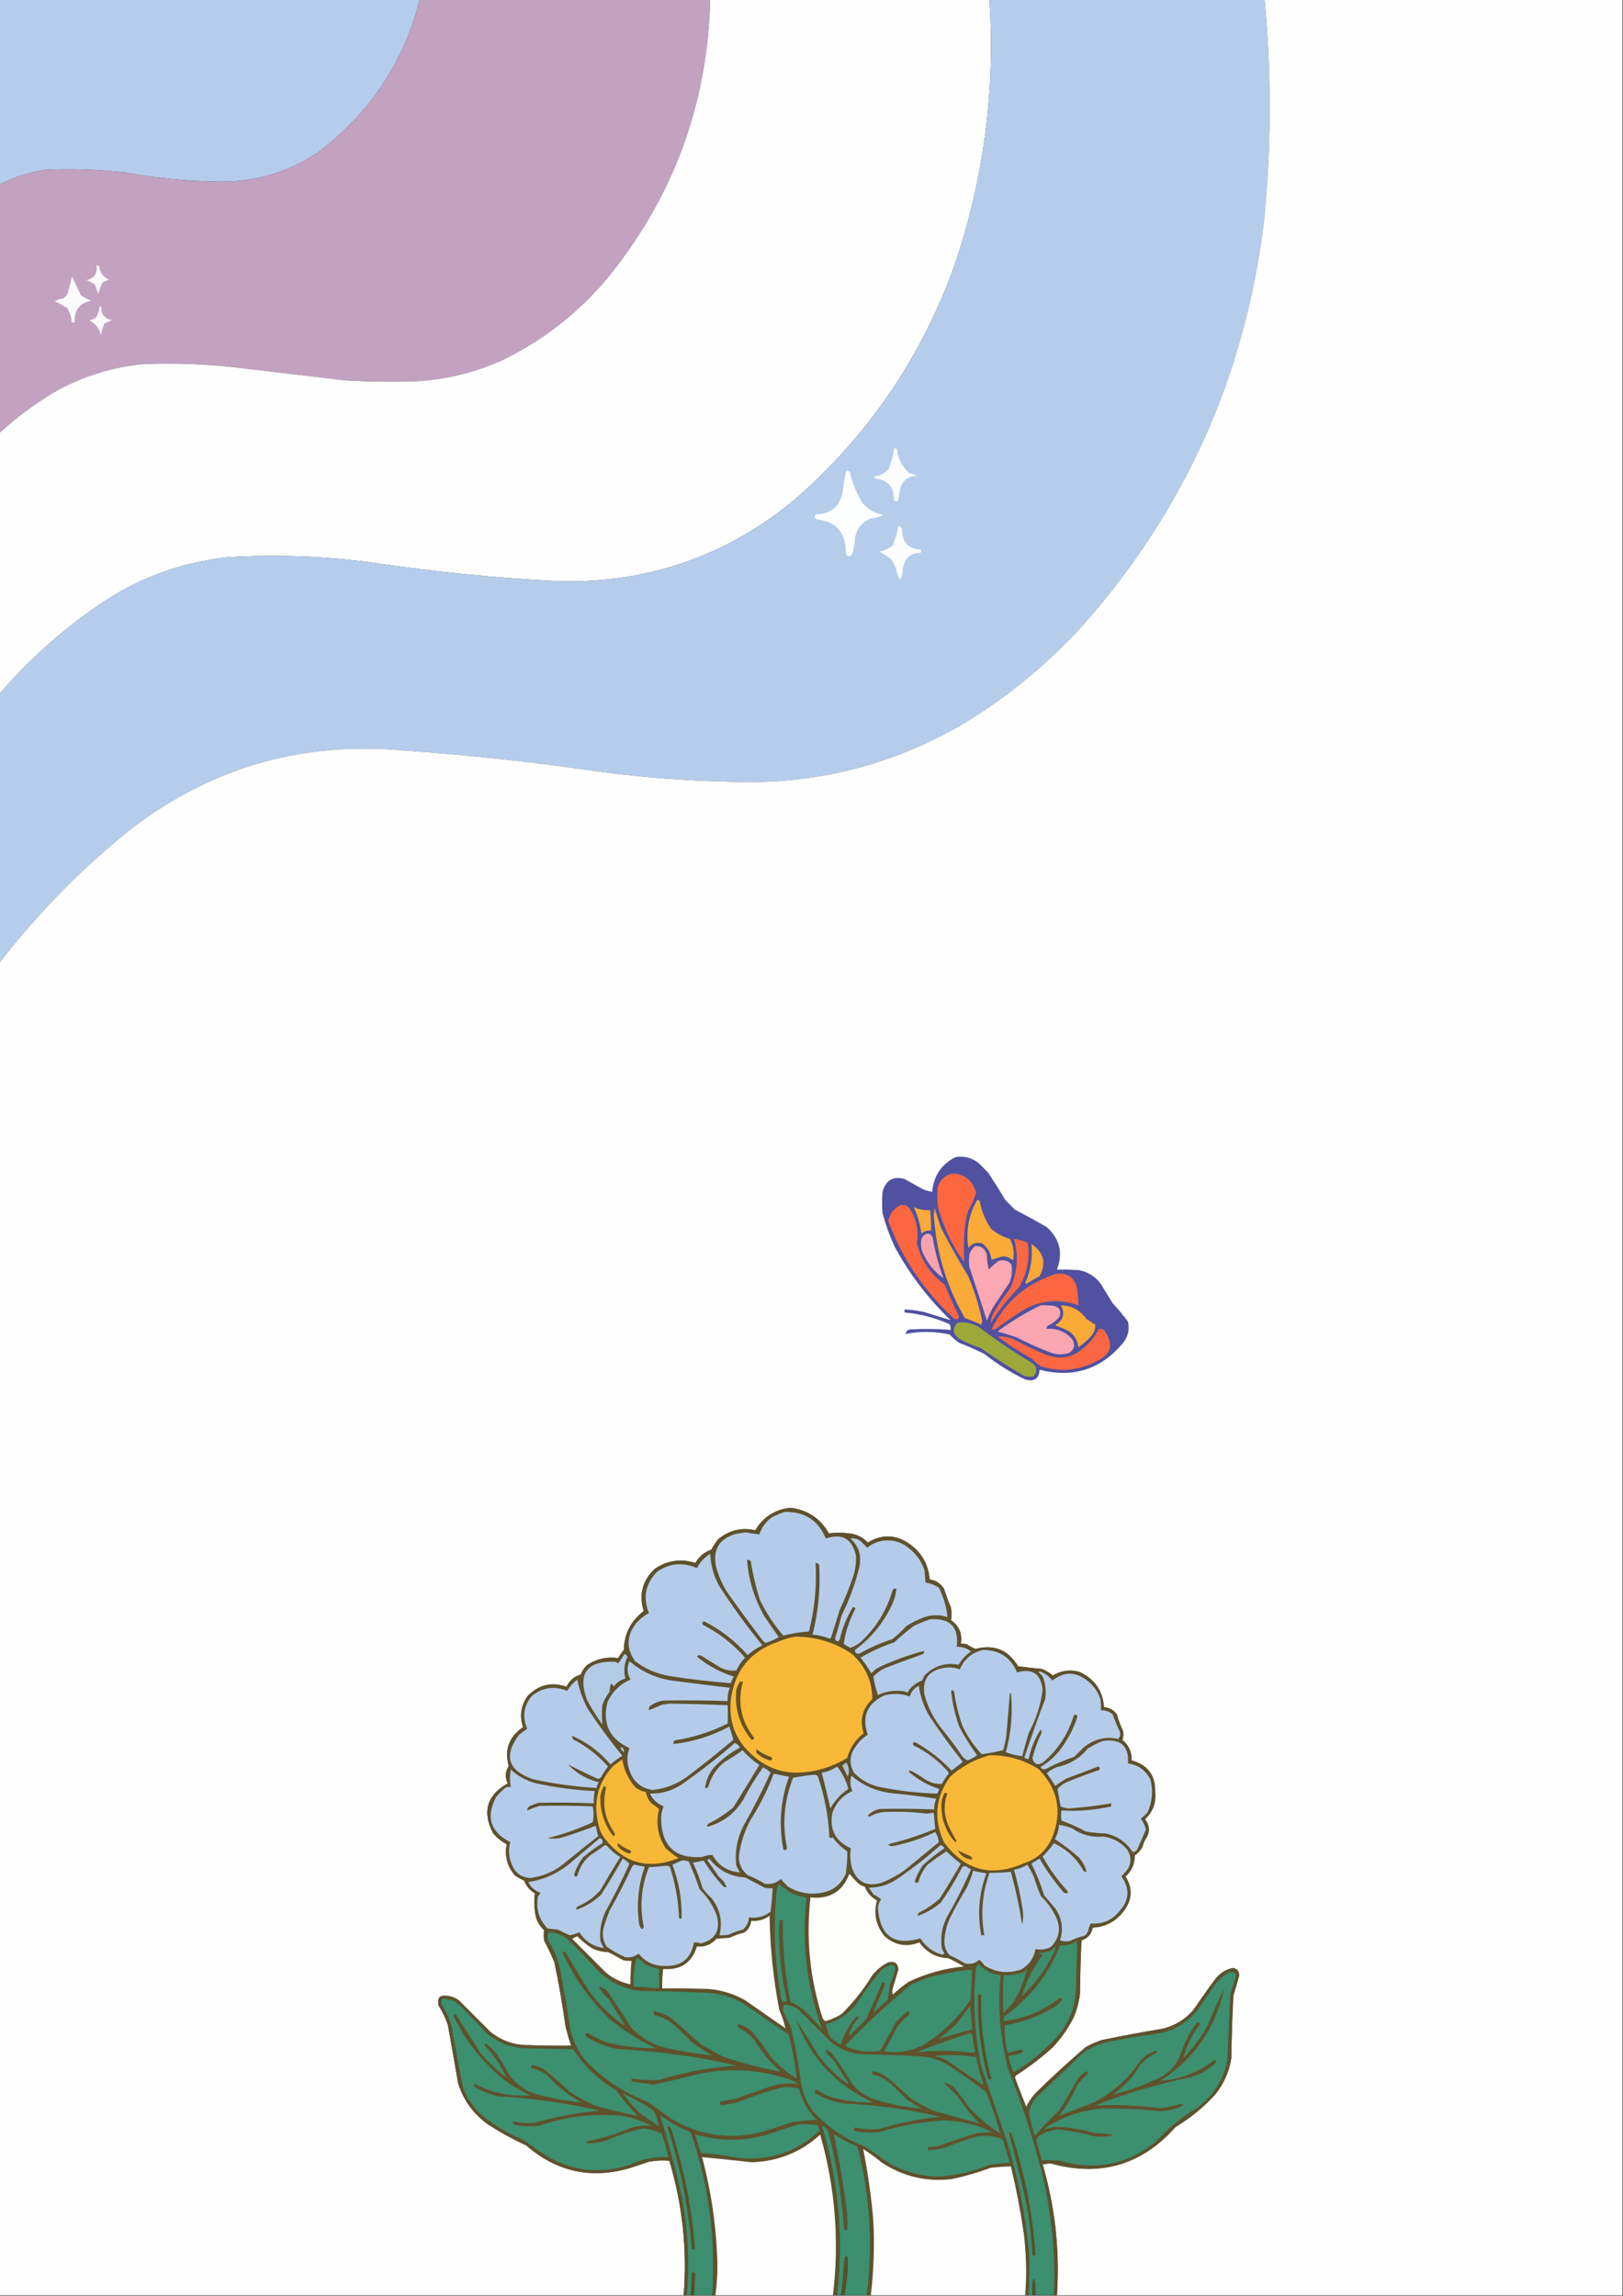 <?xml version="1.0" encoding="UTF-8"?>
<!DOCTYPE svg PUBLIC "-//W3C//DTD SVG 1.1//EN" "http://www.w3.org/Graphics/SVG/1.1/DTD/svg11.dtd">
<svg xmlns="http://www.w3.org/2000/svg" version="1.1" width="1587px" height="2245px" style="shape-rendering:geometricPrecision; text-rendering:geometricPrecision; image-rendering:optimizeQuality; fill-rule:evenodd; clip-rule:evenodd" xmlns:xlink="http://www.w3.org/1999/xlink">
<rect width="100%" height="100%" fill="#333333" stroke="none"/>
<g><path style="opacity:1" fill="#b5ccea" d="M -0.5,-0.5 C 136.5,-0.5 273.5,-0.5 410.5,-0.5C 394.622,61.8 360.955,111.966 309.5,150C 279.491,169.588 246.491,178.755 210.5,177.5C 181.595,177.084 152.928,174.251 124.5,169C 98.248,165.865 71.915,164.865 45.5,166C 29.285,168.128 13.952,172.961 -0.5,180.5C -0.5,120.167 -0.5,59.833 -0.5,-0.5 Z"/></g>
<g><path style="opacity:1" fill="#c3a1c1" d="M 410.5,-0.5 C 505.167,-0.5 599.833,-0.5 694.5,-0.5C 691.799,103.809 657.299,195.809 591,275.5C 562.551,308.465 528.718,334.298 489.5,353C 462.748,364.794 434.748,371.46 405.5,373C 382.819,373.702 360.153,373.369 337.5,372C 300.84,367.668 264.174,363.334 227.5,359C 198.57,355.929 169.57,354.929 140.5,356C 111.167,358.835 83.501,367.168 57.5,381C 36.539,392.977 17.206,407.144 -0.5,423.5C -0.5,342.5 -0.5,261.5 -0.5,180.5C 13.952,172.961 29.285,168.128 45.5,166C 71.915,164.865 98.248,165.865 124.5,169C 152.928,174.251 181.595,177.084 210.5,177.5C 246.491,178.755 279.491,169.588 309.5,150C 360.955,111.966 394.622,61.8 410.5,-0.5 Z"/></g>
<g><path style="opacity:1" fill="#fefefe" d="M 694.5,-0.5 C 785.5,-0.5 876.5,-0.5 967.5,-0.5C 973.304,87.778 962.137,173.778 934,257.5C 901.683,348.707 849.183,425.874 776.5,489C 710.425,543.58 634.259,570.08 548,568.5C 485.876,565.338 424.042,559.171 362.5,550C 315.996,543.738 269.329,542.071 222.5,545C 179.489,549.679 139.823,563.679 103.5,587C 64.708,612.614 30.041,643.114 -0.5,678.5C -0.5,593.5 -0.5,508.5 -0.5,423.5C 17.206,407.144 36.539,392.977 57.5,381C 83.501,367.168 111.167,358.835 140.5,356C 169.57,354.929 198.57,355.929 227.5,359C 264.174,363.334 300.84,367.668 337.5,372C 360.153,373.369 382.819,373.702 405.5,373C 434.748,371.46 462.748,364.794 489.5,353C 528.718,334.298 562.551,308.465 591,275.5C 657.299,195.809 691.799,103.809 694.5,-0.5 Z"/></g>
<g><path style="opacity:1" fill="#b5cdeb" d="M 967.5,-0.5 C 1057.17,-0.5 1146.83,-0.5 1236.5,-0.5C 1243.32,71.515 1243.16,143.515 1236,215.5C 1217.75,367.413 1158.09,500.079 1057,613.5C 1022.82,650.621 984.317,682.121 941.5,708C 871.444,748.798 795.777,767.631 714.5,764.5C 672.335,763.56 630.335,760.393 588.5,755C 524.456,745.514 460.123,738.514 395.5,734C 297.636,724.79 209.636,749.456 131.5,808C 82.022,847.161 38.022,891.661 -0.5,941.5C -0.5,853.833 -0.5,766.167 -0.5,678.5C 30.041,643.114 64.708,612.614 103.5,587C 139.823,563.679 179.489,549.679 222.5,545C 269.329,542.071 315.996,543.738 362.5,550C 424.042,559.171 485.876,565.338 548,568.5C 634.259,570.08 710.425,543.58 776.5,489C 849.183,425.874 901.683,348.707 934,257.5C 962.137,173.778 973.304,87.778 967.5,-0.5 Z"/></g>
<g><path style="opacity:1" fill="#fefefe" d="M 1236.5,-0.5 C 1353.17,-0.5 1469.83,-0.5 1586.5,-0.5C 1586.5,747.833 1586.5,1496.17 1586.5,2244.5C 1402.17,2244.5 1217.83,2244.5 1033.5,2244.5C 1036.38,2201.04 1031.71,2158.38 1019.5,2116.5C 1022,2116.17 1024.5,2115.83 1027,2115.5C 1075.42,2129.19 1116.26,2117.36 1149.5,2080C 1163.79,2071.39 1176.62,2060.89 1188,2048.5C 1196.59,2037.99 1201.92,2025.99 1204,2012.5C 1204.28,1992.15 1204.95,1971.82 1206,1951.5C 1207.94,1945.17 1209.78,1938.84 1211.5,1932.5C 1211.9,1927.95 1209.9,1925.29 1205.5,1924.5C 1198.86,1925.98 1193.36,1929.31 1189,1934.5C 1181.42,1944.66 1174.09,1954.99 1167,1965.5C 1158.85,1974.98 1148.68,1981.15 1136.5,1984C 1116.75,1987.26 1097.09,1990.93 1077.5,1995C 1071.93,1996.78 1066.6,1999.12 1061.5,2002C 1044.86,2016.25 1028.69,2031.08 1013,2046.5C 1009.09,2050.65 1005.92,2055.31 1003.5,2060.5C 999.911,2051.57 996.411,2042.57 993,2033.5C 992.219,2032.06 992.386,2030.72 993.5,2029.5C 1006.04,2021.46 1017.88,2012.46 1029,2002.5C 1037.48,1993.55 1044.48,1983.55 1050,1972.5C 1053.09,1965.12 1055.09,1957.46 1056,1949.5C 1056.17,1932.16 1056.67,1914.82 1057.5,1897.5C 1063.59,1895.5 1067.26,1891.33 1068.5,1885C 1081.27,1884.36 1091.44,1878.86 1099,1868.5C 1107.16,1857.76 1107.66,1846.59 1100.5,1835C 1106.63,1829.57 1109.63,1822.74 1109.5,1814.5C 1112.52,1812.31 1115.02,1809.65 1117,1806.5C 1117.9,1802.46 1119.57,1798.8 1122,1795.5C 1124.43,1789.52 1123.6,1784.02 1119.5,1779C 1127.14,1772.11 1130.47,1763.44 1129.5,1753C 1130.13,1736.46 1122.46,1725.96 1106.5,1721.5C 1106.78,1713.39 1103.78,1706.72 1097.5,1701.5C 1098.57,1698.56 1098.74,1695.56 1098,1692.5C 1095.61,1687.32 1093.61,1681.99 1092,1676.5C 1088.92,1672.21 1084.75,1669.87 1079.5,1669.5C 1078.34,1653.38 1070.34,1641.88 1055.5,1635C 1046.3,1632.43 1037.64,1633.59 1029.5,1638.5C 1026.2,1635.7 1022.54,1633.54 1018.5,1632C 1010.81,1631.34 1003.14,1630.51 995.5,1629.5C 985.924,1613.46 972.09,1607.8 954,1612.5C 950.945,1611.39 948.112,1609.89 945.5,1608C 943.527,1607.5 941.527,1607.34 939.5,1607.5C 941.088,1597.74 937.921,1590.08 930,1584.5C 930.434,1580.55 930.434,1576.55 930,1572.5C 927.382,1566.27 925.049,1559.93 923,1553.5C 919.654,1548.49 914.987,1545.49 909,1544.5C 907.812,1529.95 901.312,1518.45 889.5,1510C 876.211,1500.53 862.545,1500.03 848.5,1508.5C 844.4,1504.12 839.4,1501.28 833.5,1500C 825.807,1498.77 818.14,1498.6 810.5,1499.5C 802.087,1484.76 789.421,1476.43 772.5,1474.5C 757.5,1476.32 746.167,1483.66 738.5,1496.5C 724.804,1493.46 712.637,1496.46 702,1505.5C 699.584,1508.66 697.418,1512 695.5,1515.5C 688.636,1517.84 683.469,1522.18 680,1528.5C 666.027,1523.98 652.861,1525.81 640.5,1534C 628.166,1545.51 624.499,1559.34 629.5,1575.5C 616.914,1585 610.414,1597.67 610,1613.5C 607.92,1615.99 606.086,1618.66 604.5,1621.5C 593.801,1619.88 583.801,1622.05 574.5,1628C 571.457,1630.59 569.29,1633.76 568,1637.5C 561.495,1639.41 556.828,1643.41 554,1649.5C 539.426,1644.49 526.759,1647.49 516,1658.5C 509.328,1667.91 507.828,1678.08 511.5,1689C 497.714,1698.36 493.047,1711.03 497.5,1727C 494.016,1732.52 493.683,1738.19 496.5,1744C 476.129,1755.45 471.296,1771.62 482,1792.5C 485.775,1797.11 490.275,1800.78 495.5,1803.5C 493.289,1814.94 495.955,1825.11 503.5,1834C 506.339,1835.92 509.339,1837.59 512.5,1839C 514.527,1844.36 518.027,1848.53 523,1851.5C 522.088,1859.17 522.421,1866.84 524,1874.5C 525.446,1879.61 528.112,1883.94 532,1887.5C 531.631,1890.79 531.631,1894.12 532,1897.5C 535.59,1904.35 538.923,1911.35 542,1918.5C 546.409,1939.36 550.075,1960.36 553,1981.5C 554.539,1987.95 556.372,1994.28 558.5,2000.5C 544.829,2000.67 531.163,2000.5 517.5,2000C 503.205,2000.24 490.538,1995.9 479.5,1987C 469.113,1976.61 458.779,1966.28 448.5,1956C 443.338,1952.39 437.671,1951.05 431.5,1952C 430.333,1952.5 429.5,1953.33 429,1954.5C 428.333,1956.83 428.333,1959.17 429,1961.5C 432.803,1967.44 435.803,1973.77 438,1980.5C 441.426,1999.48 444.759,2018.48 448,2037.5C 453.215,2053.72 462.715,2066.89 476.5,2077C 488.602,2084.93 501.269,2091.93 514.5,2098C 544.458,2123.99 578.458,2131.32 616.5,2120C 622.511,2118 628.511,2116 634.5,2114C 641.126,2112.7 647.792,2112.36 654.5,2113C 667.372,2155.94 672.038,2199.77 668.5,2244.5C 445.5,2244.5 222.5,2244.5 -0.5,2244.5C -0.5,1810.17 -0.5,1375.83 -0.5,941.5C 38.022,891.661 82.022,847.161 131.5,808C 209.636,749.456 297.636,724.79 395.5,734C 460.123,738.514 524.456,745.514 588.5,755C 630.335,760.393 672.335,763.56 714.5,764.5C 795.777,767.631 871.444,748.798 941.5,708C 984.317,682.121 1022.82,650.621 1057,613.5C 1158.09,500.079 1217.75,367.413 1236,215.5C 1243.16,143.515 1243.32,71.515 1236.5,-0.5 Z"/></g>
<g><path style="opacity:1" fill="#fbf9fb" d="M 94.5,259.5 C 95.496,259.414 96.329,259.748 97,260.5C 97.764,266.733 100.931,271.067 106.5,273.5C 104.219,274.277 102.052,275.277 100,276.5C 98.353,280.107 97.019,283.774 96,287.5C 95,284.5 94,281.5 93,278.5C 90.419,276.484 87.586,274.984 84.5,274C 92.113,272.31 95.446,267.477 94.5,259.5 Z"/></g>
<g><path style="opacity:1" fill="#fcfbfc" d="M 70.5,270.5 C 73.213,276.429 76.046,282.429 79,288.5C 82.179,291.006 85.679,292.839 89.5,294C 78.219,296.016 72.719,302.85 73,314.5C 72,315.833 71,315.833 70,314.5C 69.674,309.854 68.34,305.521 66,301.5C 61.949,298.88 57.782,296.546 53.5,294.5C 55.972,293.104 58.638,292.27 61.5,292C 63.333,290.833 64.833,289.333 66,287.5C 67.568,281.814 69.068,276.147 70.5,270.5 Z"/></g>
<g><path style="opacity:1" fill="#fcfafc" d="M 97.5,299.5 C 98.117,299.611 98.617,299.944 99,300.5C 98.887,307.719 102.387,311.886 109.5,313C 106.99,314.09 104.49,315.257 102,316.5C 100.68,320.114 99.513,323.781 98.5,327.5C 97.025,321.034 93.358,316.367 87.5,313.5C 89.781,312.723 91.948,311.723 94,310.5C 95.801,307.006 96.967,303.34 97.5,299.5 Z"/></g>
<g><path style="opacity:1" fill="#fcfdfe" d="M 874.5,438.5 C 875.496,438.414 876.329,438.748 877,439.5C 878.161,448.99 882.327,456.824 889.5,463C 892.119,463.151 894.453,463.985 896.5,465.5C 887.644,465.668 882.144,470.001 880,478.5C 879.612,482.219 878.945,485.886 878,489.5C 876.286,490.925 874.953,490.592 874,488.5C 874.205,476.379 868.371,469.546 856.5,468C 855.833,467.333 855.167,466.667 854.5,466C 860.297,465.399 865.13,462.899 869,458.5C 871.521,452.005 873.354,445.338 874.5,438.5 Z"/></g>
<g><path style="opacity:1" fill="#fdfefe" d="M 827.5,460.5 C 828.822,460.33 829.989,460.663 831,461.5C 833.488,472.132 837.488,482.132 843,491.5C 848.424,497.96 855.257,501.96 863.5,503.5C 859.822,505.588 855.822,506.755 851.5,507C 842.636,510.56 837.47,517.06 836,526.5C 835.916,532.017 834.916,537.351 833,542.5C 829.55,545.226 827.55,544.226 827,539.5C 826.954,520.849 817.787,510.349 799.5,508C 796.654,507.121 795.987,505.454 797.5,503C 812.044,502.783 820.878,495.616 824,481.5C 824.761,474.407 825.927,467.407 827.5,460.5 Z"/></g>
<g><path style="opacity:1" fill="#fdfdfe" d="M 878.5,514.5 C 880.411,514.574 881.578,515.574 882,517.5C 881.806,530.137 887.972,536.803 900.5,537.5C 900.5,538.5 900.5,539.5 900.5,540.5C 890.58,540.578 884.747,545.578 883,555.5C 881.548,569.964 879.215,569.964 876,555.5C 874.587,552.339 872.92,549.339 871,546.5C 867.381,543.697 863.548,541.364 859.5,539.5C 864.533,538.55 869.033,536.55 873,533.5C 875.395,527.272 877.228,520.938 878.5,514.5 Z"/></g>
<g><path style="opacity:1" fill="#5051a0" d="M 934.5,1131.5 C 942.64,1130.28 949.973,1132.12 956.5,1137C 959.667,1140.17 962.833,1143.33 966,1146.5C 971.917,1155.33 977.583,1164.33 983,1173.5C 986.167,1176.67 989.333,1179.83 992.5,1183C 1002.96,1188.4 1013.3,1194.06 1023.5,1200C 1036.35,1211.56 1039.68,1225.39 1033.5,1241.5C 1040.33,1241.43 1047.33,1241.59 1054.5,1242C 1064.09,1243.7 1071.59,1248.54 1077,1256.5C 1080.67,1262.5 1084.33,1268.5 1088,1274.5C 1093.38,1280.21 1098.38,1286.21 1103,1292.5C 1104.67,1300.18 1103.01,1307.18 1098,1313.5C 1076.43,1339.19 1049.26,1347.86 1016.5,1339.5C 1015.94,1348.3 1011.27,1351.47 1002.5,1349C 988.19,1342.18 974.857,1333.85 962.5,1324C 954.333,1319.94 945.999,1316.28 937.5,1313C 934.28,1310.53 931.28,1307.87 928.5,1305C 914.198,1301.86 899.864,1301.69 885.5,1304.5C 886.077,1301.36 888.077,1299.86 891.5,1300C 904.181,1299.34 916.848,1299.51 929.5,1300.5C 929.739,1298.53 929.406,1296.7 928.5,1295C 914.487,1288.66 899.821,1284.83 884.5,1283.5C 884.5,1282.5 884.5,1281.5 884.5,1280.5C 890.895,1280.82 897.228,1281.65 903.5,1283C 912.276,1285.69 920.943,1288.35 929.5,1291C 907.573,1269.95 889.406,1246.12 875,1219.5C 870.012,1208.87 866.012,1197.87 863,1186.5C 862.333,1179.5 862.333,1172.5 863,1165.5C 866.094,1154.04 873.261,1149.87 884.5,1153C 890.5,1156.33 896.5,1159.67 902.5,1163C 905.432,1164.14 908.432,1164.98 911.5,1165.5C 912.945,1149.76 920.611,1138.43 934.5,1131.5 Z"/></g>
<g><path style="opacity:1" fill="#fd6740" d="M 931.5,1147.5 C 943.652,1148.31 951.319,1154.65 954.5,1166.5C 952.561,1172.38 950.061,1178.05 947,1183.5C 945.687,1187.42 944.687,1191.42 944,1195.5C 942.387,1208.49 942.053,1221.49 943,1234.5C 930.855,1217.87 922.188,1199.54 917,1179.5C 916.333,1173.17 916.333,1166.83 917,1160.5C 919.541,1153.45 924.374,1149.12 931.5,1147.5 Z"/></g>
<g><path style="opacity:1" fill="#faab37" d="M 955.5,1173.5 C 956.496,1173.41 957.329,1173.75 958,1174.5C 959.72,1184.33 963.386,1193.33 969,1201.5C 974.361,1206.26 980.528,1209.6 987.5,1211.5C 990.969,1218.17 991.969,1225.17 990.5,1232.5C 987.737,1230.2 984.57,1228.87 981,1228.5C 977.037,1229.58 973.204,1230.75 969.5,1232C 968.832,1225.33 965.832,1219.99 960.5,1216C 954.938,1214.42 950.438,1215.92 947,1220.5C 944.26,1203.71 947.093,1188.04 955.5,1173.5 Z"/></g>
<g><path style="opacity:1" fill="#fc6741" d="M 880.5,1178.5 C 884.594,1177.7 887.761,1179.04 890,1182.5C 896.341,1192.7 898.508,1203.7 896.5,1215.5C 900.663,1232.49 909.83,1246.15 924,1256.5C 927.945,1266.33 932.279,1276 937,1285.5C 938.254,1289.11 937.088,1290.61 933.5,1290C 904.109,1263.21 882.442,1231.21 868.5,1194C 870.064,1186.94 874.064,1181.77 880.5,1178.5 Z"/></g>
<g><path style="opacity:1" fill="#f9aa38" d="M 893.5,1180.5 C 898.586,1182.75 903.919,1183.75 909.5,1183.5C 910.139,1190.15 910.473,1196.81 910.5,1203.5C 906.808,1202.97 903.642,1203.97 901,1206.5C 899.81,1197.43 897.31,1188.77 893.5,1180.5 Z"/></g>
<g><path style="opacity:1" fill="#faaa37" d="M 914.5,1182.5 C 916.023,1188.57 917.857,1194.57 920,1200.5C 928.493,1216.82 937.493,1232.82 947,1248.5C 952.91,1262.56 957.41,1277.06 960.5,1292C 960.167,1293.17 959.833,1294.33 959.5,1295.5C 954.287,1293.04 948.954,1290.87 943.5,1289C 926.389,1259.5 916.389,1227.66 913.5,1193.5C 913.185,1189.63 913.518,1185.96 914.5,1182.5 Z"/></g>
<g><path style="opacity:1" fill="#ac7269" d="M 914.5,1182.5 C 913.518,1185.96 913.185,1189.63 913.5,1193.5C 912.191,1189.65 912.191,1185.65 913.5,1181.5C 914.107,1181.62 914.44,1181.96 914.5,1182.5 Z"/></g>
<g><path style="opacity:1" fill="#f7a3af" d="M 905.5,1206.5 C 908.808,1205.97 910.974,1207.31 912,1210.5C 914.285,1224.02 917.785,1237.18 922.5,1250C 913.488,1243.6 906.654,1235.1 902,1224.5C 900.543,1220.26 900.209,1215.93 901,1211.5C 902.025,1209.31 903.525,1207.65 905.5,1206.5 Z"/></g>
<g><path style="opacity:1" fill="#fa6743" d="M 991.5,1211.5 C 996.272,1212.15 1000.77,1213.48 1005,1215.5C 1007.27,1231.31 1004.27,1245.98 996,1259.5C 985.386,1270.08 976.22,1281.74 968.5,1294.5C 968.824,1290.03 970.324,1285.7 973,1281.5C 977.609,1273.89 982.609,1266.56 988,1259.5C 994.973,1243.93 996.14,1227.93 991.5,1211.5 Z"/></g>
<g><path style="opacity:1" fill="#f8a939" d="M 1008.5,1216.5 C 1020.76,1224.74 1023.42,1235.24 1016.5,1248C 1012.04,1250.3 1007.7,1252.8 1003.5,1255.5C 1003.17,1255.17 1002.83,1254.83 1002.5,1254.5C 1007.94,1242.41 1009.94,1229.74 1008.5,1216.5 Z"/></g>
<g><path style="opacity:1" fill="#fca7b1" d="M 953.5,1218.5 C 959.73,1218.21 963.563,1221.21 965,1227.5C 965.059,1232.35 965.726,1237.01 967,1241.5C 969.869,1238.3 973.035,1235.46 976.5,1233C 981.526,1231.51 985.692,1232.67 989,1236.5C 990.061,1242.72 989.394,1248.72 987,1254.5C 981.667,1262.5 976.333,1270.5 971,1278.5C 968.726,1282.71 966.726,1287.05 965,1291.5C 959.548,1274.14 953.881,1256.81 948,1239.5C 947.333,1235.17 947.333,1230.83 948,1226.5C 949.117,1223.24 950.95,1220.57 953.5,1218.5 Z"/></g>
<g><path style="opacity:1" fill="#fc6741" d="M 1033.5,1245.5 C 1043.45,1244.72 1049.95,1249.06 1053,1258.5C 1053.83,1264.48 1054.33,1270.48 1054.5,1276.5C 1034.4,1269.44 1015.4,1271.61 997.5,1283C 989.659,1288.09 981.992,1293.42 974.5,1299C 972.956,1300.19 971.289,1300.52 969.5,1300C 983.098,1272.56 1004.43,1254.39 1033.5,1245.5 Z"/></g>
<g><path style="opacity:1" fill="#fba6b1" d="M 1017.5,1276.5 C 1021.85,1276.33 1026.18,1276.5 1030.5,1277C 1036.06,1278.46 1037.89,1281.96 1036,1287.5C 1032.88,1291.45 1029.05,1294.45 1024.5,1296.5C 1023.61,1297.32 1023.28,1298.32 1023.5,1299.5C 1033.99,1298.82 1042.49,1302.49 1049,1310.5C 1051.51,1315.62 1050.34,1319.79 1045.5,1323C 1038.71,1325.19 1032.04,1324.85 1025.5,1322C 1014.91,1317.92 1004.58,1313.25 994.5,1308C 988.202,1305.84 981.869,1303.84 975.5,1302C 988.797,1292.19 1002.8,1283.69 1017.5,1276.5 Z"/></g>
<g><path style="opacity:1" fill="#faaa37" d="M 1037.5,1276.5 C 1048.16,1276.83 1056.49,1281.33 1062.5,1290C 1065.42,1291.71 1068.25,1293.54 1071,1295.5C 1071.12,1299.62 1069.78,1303.28 1067,1306.5C 1063.28,1310.72 1059.11,1314.39 1054.5,1317.5C 1053.7,1311.06 1050.7,1305.89 1045.5,1302C 1040.95,1299.6 1036.29,1297.6 1031.5,1296C 1039.64,1291.43 1041.64,1284.93 1037.5,1276.5 Z"/></g>
<g><path style="opacity:1" fill="#9da83b" d="M 936.5,1293.5 C 944.05,1292.54 951.05,1294.04 957.5,1298C 974.143,1310.66 991.476,1322.32 1009.5,1333C 1014.25,1337.12 1014.58,1341.45 1010.5,1346C 1007.07,1346.7 1003.74,1346.37 1000.5,1345C 986.16,1336.5 972.16,1327.5 958.5,1318C 951.172,1315.78 944.172,1312.78 937.5,1309C 931.362,1304.06 931.029,1298.9 936.5,1293.5 Z"/></g>
<g><path style="opacity:1" fill="#fb6742" d="M 1074.5,1299.5 C 1076.72,1299.18 1078.56,1299.84 1080,1301.5C 1089.31,1314.4 1086.81,1324.23 1072.5,1331C 1054.94,1340.41 1036.6,1342.08 1017.5,1336C 1014.54,1334.04 1011.87,1331.71 1009.5,1329C 997.628,1322.45 986.295,1315.12 975.5,1307C 981.031,1306.71 986.364,1307.71 991.5,1310C 1001.93,1315.55 1012.59,1320.55 1023.5,1325C 1036.37,1329.83 1048.04,1327.83 1058.5,1319C 1065.37,1313.74 1070.71,1307.24 1074.5,1299.5 Z"/></g>
<g><path style="opacity:1" fill="#5f512b" d="M 1033.5,2244.5 C 1032.5,2244.5 1031.5,2244.5 1030.5,2244.5C 1032.55,2197.65 1027.05,2151.65 1014,2106.5C 1006.06,2078.35 996.727,2050.68 986,2023.5C 977.984,1993.3 975.484,1962.64 978.5,1931.5C 969.898,1930.62 962.731,1926.95 957,1920.5C 955.129,1922 954.129,1924 954,1926.5C 951.223,1957.74 952.89,1988.74 959,2019.5C 967.33,2043.82 975.663,2068.16 984,2092.5C 994.988,2127.76 1002.32,2163.76 1006,2200.5C 1006.71,2215.18 1006.54,2229.85 1005.5,2244.5C 1004.5,2244.5 1003.5,2244.5 1002.5,2244.5C 1004.05,2224.12 1003.55,2203.79 1001,2183.5C 997.792,2161.63 993.626,2139.96 988.5,2118.5C 981.813,2118.67 975.146,2119.17 968.5,2120C 956.099,2124.6 943.432,2128.27 930.5,2131C 905.901,2133.81 883.235,2128.48 862.5,2115C 856.599,2110.13 850.433,2105.63 844,2101.5C 848.723,2124.9 852.057,2148.57 854,2172.5C 855.165,2196.59 854.332,2220.59 851.5,2244.5C 850.167,2244.5 848.833,2244.5 847.5,2244.5C 853.853,2195.41 850.853,2146.91 838.5,2099C 830.143,2095.74 822.31,2091.57 815,2086.5C 820.475,2111.56 824.809,2136.89 828,2162.5C 828.499,2168.49 828.666,2174.49 828.5,2180.5C 827.5,2180.5 826.5,2180.5 825.5,2180.5C 823.216,2148.03 818.05,2116.03 810,2084.5C 808.333,2081.3 806.166,2079.3 803.5,2078.5C 819.942,2132.81 824.942,2188.14 818.5,2244.5C 817.167,2244.5 815.833,2244.5 814.5,2244.5C 820.877,2191.35 816.71,2139.02 802,2087.5C 783.044,2104.71 760.711,2113.71 735,2114.5C 718.838,2112.63 702.671,2110.97 686.5,2109.5C 695.715,2144.05 700.715,2179.22 701.5,2215C 701.531,2224.89 700.864,2234.73 699.5,2244.5C 698.5,2244.5 697.5,2244.5 696.5,2244.5C 700.206,2189.94 693.206,2136.77 675.5,2085C 664.729,2080.78 654.729,2075.28 645.5,2068.5C 652.231,2090.74 658.398,2113.4 664,2136.5C 672.14,2172.14 674.64,2208.14 671.5,2244.5C 670.5,2244.5 669.5,2244.5 668.5,2244.5C 672.038,2199.77 667.372,2155.94 654.5,2113C 647.792,2112.36 641.126,2112.7 634.5,2114C 628.511,2116 622.511,2118 616.5,2120C 578.458,2131.32 544.458,2123.99 514.5,2098C 501.269,2091.93 488.602,2084.93 476.5,2077C 462.715,2066.89 453.215,2053.72 448,2037.5C 444.759,2018.48 441.426,1999.48 438,1980.5C 435.803,1973.77 432.803,1967.44 429,1961.5C 428.333,1959.17 428.333,1956.83 429,1954.5C 429.5,1953.33 430.333,1952.5 431.5,1952C 437.671,1951.05 443.338,1952.39 448.5,1956C 458.779,1966.28 469.113,1976.61 479.5,1987C 490.538,1995.9 503.205,2000.24 517.5,2000C 531.163,2000.5 544.829,2000.67 558.5,2000.5C 556.372,1994.28 554.539,1987.95 553,1981.5C 550.075,1960.36 546.409,1939.36 542,1918.5C 538.923,1911.35 535.59,1904.35 532,1897.5C 531.631,1894.12 531.631,1890.79 532,1887.5C 528.112,1883.94 525.446,1879.61 524,1874.5C 522.421,1866.84 522.088,1859.17 523,1851.5C 518.027,1848.53 514.527,1844.36 512.5,1839C 509.339,1837.59 506.339,1835.92 503.5,1834C 495.955,1825.11 493.289,1814.94 495.5,1803.5C 490.275,1800.78 485.775,1797.11 482,1792.5C 471.296,1771.62 476.129,1755.45 496.5,1744C 493.683,1738.19 494.016,1732.52 497.5,1727C 493.047,1711.03 497.714,1698.36 511.5,1689C 507.828,1678.08 509.328,1667.91 516,1658.5C 526.759,1647.49 539.426,1644.49 554,1649.5C 556.828,1643.41 561.495,1639.41 568,1637.5C 569.29,1633.76 571.457,1630.59 574.5,1628C 583.801,1622.05 593.801,1619.88 604.5,1621.5C 606.086,1618.66 607.92,1615.99 610,1613.5C 610.414,1597.67 616.914,1585 629.5,1575.5C 624.499,1559.34 628.166,1545.51 640.5,1534C 652.861,1525.81 666.027,1523.98 680,1528.5C 683.469,1522.18 688.636,1517.84 695.5,1515.5C 697.418,1512 699.584,1508.66 702,1505.5C 712.637,1496.46 724.804,1493.46 738.5,1496.5C 746.167,1483.66 757.5,1476.32 772.5,1474.5C 789.421,1476.43 802.087,1484.76 810.5,1499.5C 818.14,1498.6 825.807,1498.77 833.5,1500C 839.4,1501.28 844.4,1504.12 848.5,1508.5C 862.545,1500.03 876.211,1500.53 889.5,1510C 901.312,1518.45 907.812,1529.95 909,1544.5C 914.987,1545.49 919.654,1548.49 923,1553.5C 925.049,1559.93 927.382,1566.27 930,1572.5C 930.434,1576.55 930.434,1580.55 930,1584.5C 937.921,1590.08 941.088,1597.74 939.5,1607.5C 941.527,1607.34 943.527,1607.5 945.5,1608C 948.112,1609.89 950.945,1611.39 954,1612.5C 972.09,1607.8 985.924,1613.46 995.5,1629.5C 1003.14,1630.51 1010.81,1631.34 1018.5,1632C 1022.54,1633.54 1026.2,1635.7 1029.5,1638.5C 1037.64,1633.59 1046.3,1632.43 1055.5,1635C 1070.34,1641.88 1078.34,1653.38 1079.5,1669.5C 1084.75,1669.87 1088.92,1672.21 1092,1676.5C 1093.61,1681.99 1095.61,1687.32 1098,1692.5C 1098.74,1695.56 1098.57,1698.56 1097.5,1701.5C 1103.78,1706.72 1106.78,1713.39 1106.5,1721.5C 1122.46,1725.96 1130.13,1736.46 1129.5,1753C 1130.47,1763.44 1127.14,1772.11 1119.5,1779C 1123.6,1784.02 1124.43,1789.52 1122,1795.5C 1119.57,1798.8 1117.9,1802.46 1117,1806.5C 1115.02,1809.65 1112.52,1812.31 1109.5,1814.5C 1109.63,1822.74 1106.63,1829.57 1100.5,1835C 1107.66,1846.59 1107.16,1857.76 1099,1868.5C 1091.44,1878.86 1081.27,1884.36 1068.5,1885C 1067.26,1891.33 1063.59,1895.5 1057.5,1897.5C 1056.67,1914.82 1056.17,1932.16 1056,1949.5C 1055.09,1957.46 1053.09,1965.12 1050,1972.5C 1044.48,1983.55 1037.48,1993.55 1029,2002.5C 1017.88,2012.46 1006.04,2021.46 993.5,2029.5C 992.386,2030.72 992.219,2032.06 993,2033.5C 996.411,2042.57 999.911,2051.57 1003.5,2060.5C 1005.92,2055.31 1009.09,2050.65 1013,2046.5C 1028.69,2031.08 1044.86,2016.25 1061.5,2002C 1066.6,1999.12 1071.93,1996.78 1077.5,1995C 1097.09,1990.93 1116.75,1987.26 1136.5,1984C 1148.68,1981.15 1158.85,1974.98 1167,1965.5C 1174.09,1954.99 1181.42,1944.66 1189,1934.5C 1193.36,1929.31 1198.86,1925.98 1205.5,1924.5C 1209.9,1925.29 1211.9,1927.95 1211.5,1932.5C 1209.78,1938.84 1207.94,1945.17 1206,1951.5C 1204.95,1971.82 1204.28,1992.15 1204,2012.5C 1201.92,2025.99 1196.59,2037.99 1188,2048.5C 1176.62,2060.89 1163.79,2071.39 1149.5,2080C 1116.26,2117.36 1075.42,2129.19 1027,2115.5C 1024.5,2115.83 1022,2116.17 1019.5,2116.5C 1031.71,2158.38 1036.38,2201.04 1033.5,2244.5 Z"/></g>
<g><path style="opacity:1" fill="#b4cce9" d="M 767.5,1478.5 C 786.912,1478.19 800.246,1486.85 807.5,1504.5C 823.615,1499.14 833.449,1504.81 837,1521.5C 837.305,1528.65 836.305,1535.65 834,1542.5C 830.253,1553.41 825.92,1564.07 821,1574.5C 818.32,1583.55 815.487,1592.55 812.5,1601.5C 812.167,1601.83 811.833,1602.17 811.5,1602.5C 806.011,1600.34 800.344,1599 794.5,1598.5C 800.165,1576.19 802.331,1553.52 801,1530.5C 800.29,1529.03 799.124,1528.36 797.5,1528.5C 798.738,1551.19 796.571,1573.52 791,1595.5C 782.576,1595.99 774.243,1597.32 766,1599.5C 756.844,1588.97 749.177,1577.31 743,1564.5C 739.11,1552.05 736.11,1539.38 734,1526.5C 732.989,1525.66 731.822,1525.33 730.5,1525.5C 732.014,1545.57 737.847,1564.23 748,1581.5C 752.5,1588 757,1594.5 761.5,1601C 757.509,1603.25 753.343,1605.08 749,1606.5C 747.739,1606.24 746.739,1605.57 746,1604.5C 733.614,1588.45 721.614,1572.11 710,1555.5C 705.548,1547.93 702.215,1539.93 700,1531.5C 696.961,1515.07 703.461,1504.57 719.5,1500C 722.658,1499.45 725.825,1498.95 729,1498.5C 733.48,1499.36 737.98,1500.03 742.5,1500.5C 744.734,1493.76 748.734,1488.26 754.5,1484C 758.741,1481.65 763.075,1479.82 767.5,1478.5 Z"/></g>
<g><path style="opacity:1" fill="#b4cbe9" d="M 831.5,1504.5 C 834.918,1503.9 838.251,1504.73 841.5,1507C 843.733,1509.23 845.9,1511.4 848,1513.5C 854.326,1508.32 861.66,1505.99 870,1506.5C 876.484,1506.82 882.318,1508.99 887.5,1513C 895.347,1518.84 900.847,1526.34 904,1535.5C 904.333,1539.5 904.667,1543.5 905,1547.5C 909.62,1548.37 913.953,1550.04 918,1552.5C 922.635,1561.73 925.468,1571.4 926.5,1581.5C 918.453,1578.74 910.453,1578.91 902.5,1582C 896.888,1584.14 891.554,1586.81 886.5,1590C 882.134,1594.7 877.467,1599.03 872.5,1603C 861.335,1606.58 850.668,1611.25 840.5,1617C 837.478,1617.64 835.978,1616.47 836,1613.5C 852.326,1601.49 864.659,1586.16 873,1567.5C 874.893,1562.99 876.059,1558.33 876.5,1553.5C 875.178,1553.33 874.011,1553.66 873,1554.5C 867.658,1573.16 858.158,1589.33 844.5,1603C 840.842,1606.82 836.509,1609.65 831.5,1611.5C 829.201,1610.36 827.034,1609.03 825,1607.5C 826.815,1595.39 830.648,1583.89 836.5,1573C 835.892,1572.13 835.059,1571.63 834,1571.5C 828.054,1581.41 823.72,1592.08 821,1603.5C 819.222,1605.9 817.722,1605.57 816.5,1602.5C 818.822,1594.88 820.989,1587.21 823,1579.5C 830.357,1564.79 836.024,1549.45 840,1533.5C 842.876,1521.98 840.042,1512.31 831.5,1504.5 Z"/></g>
<g><path style="opacity:1" fill="#b4cce9" d="M 694.5,1519.5 C 694.938,1530.34 697.771,1540.67 703,1550.5C 716.066,1570.8 730.232,1590.3 745.5,1609C 740.239,1611.54 735.406,1614.71 731,1618.5C 718.913,1604.72 704.746,1593.72 688.5,1585.5C 686.512,1586.29 686.179,1587.46 687.5,1589C 703.159,1597.01 716.826,1607.68 728.5,1621C 725.048,1624.73 722.215,1628.9 720,1633.5C 713.435,1634.34 707.268,1632.84 701.5,1629C 696.167,1625.67 690.833,1622.33 685.5,1619C 683.926,1618.3 682.593,1618.63 681.5,1620C 692.163,1628.83 704.163,1635.33 717.5,1639.5C 716.399,1641.64 715.399,1643.81 714.5,1646C 694.447,1644.45 674.447,1642.12 654.5,1639C 642.082,1636.87 630.915,1632.03 621,1624.5C 612.172,1612.04 612.505,1599.71 622,1587.5C 625.603,1583.3 629.77,1579.97 634.5,1577.5C 628.456,1562.2 631.123,1548.7 642.5,1537C 654.936,1528.56 667.936,1527.39 681.5,1533.5C 684.499,1527.5 688.832,1522.84 694.5,1519.5 Z"/></g>
<g><path style="opacity:1" fill="#b4cbe9" d="M 909.5,1583.5 C 929.17,1582.17 937.837,1591.17 935.5,1610.5C 940.725,1610.3 945.392,1611.8 949.5,1615C 944.453,1618.38 940.453,1622.71 937.5,1628C 924.466,1625.55 913.3,1629.05 904,1638.5C 903.167,1640.17 902.333,1641.83 901.5,1643.5C 895.328,1645.83 890.495,1649.83 887,1655.5C 886.25,1654.87 885.416,1654.37 884.5,1654C 875.437,1652.6 866.77,1653.77 858.5,1657.5C 856.371,1651.65 854.871,1645.65 854,1639.5C 858.064,1635.21 862.897,1632.05 868.5,1630C 879.795,1625.73 891.128,1621.57 902.5,1617.5C 903.386,1616.68 903.719,1615.68 903.5,1614.5C 887.977,1618.51 872.977,1624.01 858.5,1631C 856.04,1632.46 853.873,1634.29 852,1636.5C 848.871,1631.07 845.371,1625.91 841.5,1621C 851.961,1614.85 862.961,1609.85 874.5,1606C 880.54,1600.29 886.874,1594.96 893.5,1590C 898.819,1587.5 904.152,1585.33 909.5,1583.5 Z"/></g>
<g><path style="opacity:1" fill="#f9b837" d="M 777.5,1600.5 C 797.57,1600.47 815.904,1605.97 832.5,1617C 845.988,1628.81 852.822,1643.64 853,1661.5C 843.2,1670.9 840.367,1682.07 844.5,1695C 836.408,1701.19 831.075,1709.19 828.5,1719C 812.538,1728.82 795.205,1733.65 776.5,1733.5C 761.742,1732.79 748.742,1727.62 737.5,1718C 719.2,1702.78 711.7,1683.28 715,1659.5C 719.323,1632.85 734.157,1615.02 759.5,1606C 765.412,1603.41 771.412,1601.58 777.5,1600.5 Z"/></g>
<g><path style="opacity:1" fill="#b4cce9" d="M 961.5,1613.5 C 977.354,1613.59 988.354,1620.92 994.5,1635.5C 1009.53,1631.18 1017.86,1636.85 1019.5,1652.5C 1017.6,1667.31 1013.1,1681.31 1006,1694.5C 1003.67,1702.14 1001.51,1709.81 999.5,1717.5C 994.02,1716.79 988.687,1715.45 983.5,1713.5C 988.749,1694.6 990.415,1675.44 988.5,1656C 988.167,1655.83 987.833,1655.67 987.5,1655.5C 986.353,1669.5 985.186,1683.5 984,1697.5C 983.317,1702.23 982.317,1706.9 981,1711.5C 974.198,1713.12 967.198,1714.45 960,1715.5C 952.214,1707.3 945.881,1697.96 941,1687.5C 937.237,1676.78 934.57,1665.78 933,1654.5C 932.147,1652.88 931.147,1652.54 930,1653.5C 931.234,1665.44 933.901,1677.11 938,1688.5C 943.082,1698.34 948.916,1707.67 955.5,1716.5C 952.555,1718.56 949.388,1720.22 946,1721.5C 944.056,1720.56 942.389,1719.23 941,1717.5C 934.385,1707.88 927.385,1698.55 920,1689.5C 912.545,1679.92 907.212,1669.26 904,1657.5C 901.616,1642.21 908.116,1633.37 923.5,1631C 928.638,1630.18 933.638,1630.68 938.5,1632.5C 942.969,1622.12 950.636,1615.79 961.5,1613.5 Z"/></g>
<g><path style="opacity:1" fill="#b3cae7" d="M 610.5,1617.5 C 612.121,1617.79 613.121,1618.79 613.5,1620.5C 610.291,1627.21 609.624,1634.21 611.5,1641.5C 606.768,1642.71 602.934,1645.38 600,1649.5C 599.632,1648.09 598.799,1647.09 597.5,1646.5C 596.682,1649.11 596.182,1651.77 596,1654.5C 592.889,1658.39 590.556,1662.72 589,1667.5C 588.421,1673.91 588.421,1680.24 589,1686.5C 583.499,1678.84 578.499,1670.84 574,1662.5C 564.594,1636.56 573.761,1624.06 601.5,1625C 602.5,1625.5 603.5,1626 604.5,1626.5C 606.745,1623.68 608.745,1620.68 610.5,1617.5 Z"/></g>
<g><path style="opacity:1" fill="#b4cce9" d="M 615.5,1624.5 C 628.676,1635.74 644.009,1642.24 661.5,1644C 678.821,1646.28 696.155,1648.44 713.5,1650.5C 711.935,1654.69 711.268,1659.02 711.5,1663.5C 690.502,1662.83 669.502,1662.67 648.5,1663C 643.695,1663.77 639.361,1665.6 635.5,1668.5C 634.571,1669.69 634.238,1671.02 634.5,1672.5C 638.771,1670.7 643.104,1668.87 647.5,1667C 649.833,1666.67 652.167,1666.33 654.5,1666C 673.498,1666.23 692.498,1666.73 711.5,1667.5C 711.769,1673.58 711.769,1679.58 711.5,1685.5C 695.03,1693.71 677.697,1699.21 659.5,1702C 658.663,1703.01 658.33,1704.18 658.5,1705.5C 677.744,1703.36 695.911,1697.7 713,1688.5C 714.691,1692.84 716.024,1697.17 717,1701.5C 702.455,1713.71 687.622,1725.55 672.5,1737C 662.26,1744.64 650.76,1749.14 638,1750.5C 625.94,1748.44 618.273,1741.44 615,1729.5C 612.842,1722.76 613.009,1716.09 615.5,1709.5C 595.973,1700.44 588.806,1685.44 594,1664.5C 598.82,1654.18 606.32,1646.84 616.5,1642.5C 613.127,1636.59 612.793,1630.59 615.5,1624.5 Z"/></g>
<g><path style="opacity:1" fill="#b4cbe9" d="M 1015.5,1635.5 C 1015.74,1634.9 1016.24,1634.57 1017,1634.5C 1021.84,1636.33 1025.84,1639.33 1029,1643.5C 1040.03,1634.64 1051.2,1634.48 1062.5,1643C 1068.96,1647.79 1073.46,1653.95 1076,1661.5C 1076.5,1665.15 1076.67,1668.82 1076.5,1672.5C 1080.88,1672.35 1084.71,1673.68 1088,1676.5C 1090.05,1682.27 1092.38,1687.94 1095,1693.5C 1095.84,1696.14 1095.34,1698.47 1093.5,1700.5C 1080.94,1697.84 1069.6,1700.68 1059.5,1709C 1056.5,1712 1053.5,1715 1050.5,1718C 1040.84,1721.22 1031.51,1725.22 1022.5,1730C 1020.34,1730.72 1018.67,1730.05 1017.5,1728C 1028.36,1721.43 1036.86,1712.6 1043,1701.5C 1047.58,1694.34 1051.08,1686.67 1053.5,1678.5C 1052.71,1676.51 1051.54,1676.18 1050,1677.5C 1044.57,1695.54 1034.73,1710.71 1020.5,1723C 1015.06,1726.91 1011.39,1725.74 1009.5,1719.5C 1011.48,1711.2 1014.32,1703.2 1018,1695.5C 1018.78,1694.06 1018.61,1692.72 1017.5,1691.5C 1012.03,1700.05 1008.2,1709.39 1006,1719.5C 1005.67,1719.83 1005.33,1720.17 1005,1720.5C 1003.93,1719.81 1002.77,1719.31 1001.5,1719C 1007.93,1699.71 1014.76,1680.54 1022,1661.5C 1023.11,1654.29 1022.45,1647.29 1020,1640.5C 1018.95,1638.38 1017.45,1636.72 1015.5,1635.5 Z"/></g>
<g><path style="opacity:1" fill="#b4cce9" d="M 564.5,1642.5 C 566.438,1652.46 569.938,1662.13 575,1671.5C 585.395,1687.23 596.561,1702.4 608.5,1717C 604.4,1719.47 600.566,1722.3 597,1725.5C 586.551,1713.19 574.051,1703.86 559.5,1697.5C 559.33,1698.82 559.663,1699.99 560.5,1701C 573.502,1707.67 584.835,1716.5 594.5,1727.5C 592.084,1730.66 589.918,1734 588,1737.5C 587.196,1738.8 586.029,1739.47 584.5,1739.5C 574.653,1735.08 564.986,1730.41 555.5,1725.5C 563.569,1734.06 573.569,1739.89 585.5,1743C 584.139,1744.58 583.472,1746.42 583.5,1748.5C 562.606,1747.3 541.939,1744.47 521.5,1740C 496.781,1731.68 492.115,1717.18 507.5,1696.5C 510.205,1694.49 512.872,1692.49 515.5,1690.5C 510.507,1678.93 512.007,1668.26 520,1658.5C 530.607,1650.08 542.107,1648.41 554.5,1653.5C 557.145,1649.19 560.479,1645.52 564.5,1642.5 Z"/></g>
<g><path style="opacity:1" fill="#665224" d="M 723.5,1644.5 C 724.5,1644.5 725.5,1644.5 726.5,1644.5C 720.77,1664.6 724.437,1682.93 737.5,1699.5C 737.113,1700.72 736.28,1701.39 735,1701.5C 723.161,1687.31 718.161,1670.98 720,1652.5C 720.906,1649.69 722.073,1647.02 723.5,1644.5 Z"/></g>
<g><path style="opacity:1" fill="#b4cce9" d="M 898.5,1648.5 C 899.827,1658.97 903.327,1668.97 909,1678.5C 919.228,1693.79 930.061,1708.63 941.5,1723C 937.865,1725.82 934.198,1728.66 930.5,1731.5C 919.979,1720.32 907.979,1710.98 894.5,1703.5C 892.512,1704.29 892.179,1705.46 893.5,1707C 906.372,1713.2 917.538,1721.7 927,1732.5C 927.667,1733.5 927.667,1734.5 927,1735.5C 924.608,1738.23 922.608,1741.23 921,1744.5C 915.174,1744.9 909.674,1743.4 904.5,1740C 900.334,1737.08 896.001,1734.42 891.5,1732C 890.365,1731.25 889.365,1731.42 888.5,1732.5C 897.239,1740.21 907.239,1745.87 918.5,1749.5C 917.926,1751.06 917.26,1752.56 916.5,1754C 898.364,1753.47 880.364,1751.47 862.5,1748C 851.682,1746.18 842.515,1741.34 835,1733.5C 830.041,1724.48 830.708,1715.81 837,1707.5C 840.076,1702.92 843.91,1699.25 848.5,1696.5C 842.423,1678.89 847.757,1666.06 864.5,1658C 868.097,1657.03 871.764,1656.53 875.5,1656.5C 880.476,1656.46 885.143,1657.29 889.5,1659C 891.002,1654.13 894.002,1650.63 898.5,1648.5 Z"/></g>
<g><path style="opacity:1" fill="#b4cce9" d="M 1078.5,1702.5 C 1095.85,1700.03 1104.02,1707.36 1103,1724.5C 1113.13,1725.95 1120.46,1731.29 1125,1740.5C 1127.7,1751.55 1126.7,1762.22 1122,1772.5C 1119.98,1774.68 1117.82,1776.68 1115.5,1778.5C 1117.84,1781.68 1119.51,1785.18 1120.5,1789C 1117.81,1795.55 1114.98,1802.05 1112,1808.5C 1110.89,1810.33 1109.39,1811.16 1107.5,1811C 1101.32,1801.56 1092.66,1795.56 1081.5,1793C 1074.77,1792.83 1068.1,1792.16 1061.5,1791C 1053.98,1786.82 1046.14,1783.32 1038,1780.5C 1037.33,1777.17 1037.33,1773.83 1038,1770.5C 1054.28,1771.46 1070.45,1770.12 1086.5,1766.5C 1086.5,1765.5 1086.5,1764.5 1086.5,1763.5C 1072.93,1765.82 1059.27,1767.49 1045.5,1768.5C 1042.51,1768.38 1039.68,1767.71 1037,1766.5C 1036.09,1760.72 1035.09,1755.05 1034,1749.5C 1036.38,1746.73 1039.22,1744.56 1042.5,1743C 1053.01,1738.61 1063.68,1734.61 1074.5,1731C 1075.78,1729.7 1075.62,1728.54 1074,1727.5C 1063.85,1731.33 1053.68,1735.16 1043.5,1739C 1039.41,1741.13 1035.58,1743.63 1032,1746.5C 1029.29,1742.25 1026.46,1738.08 1023.5,1734C 1026.5,1731.5 1029.84,1729.5 1033.5,1728C 1045.68,1725.58 1055.68,1719.58 1063.5,1710C 1068.31,1706.93 1073.31,1704.43 1078.5,1702.5 Z"/></g>
<g><path style="opacity:1" fill="#b4cbe9" d="M 718.5,1704.5 C 720.682,1705.3 722.349,1706.8 723.5,1709C 714.01,1714.17 705.51,1720.67 698,1728.5C 693.234,1734.36 690.401,1741.03 689.5,1748.5C 690.675,1748.72 691.675,1748.39 692.5,1747.5C 695.205,1737.63 700.538,1729.46 708.5,1723C 714.59,1719.54 720.423,1715.71 726,1711.5C 730.907,1717.08 736.407,1721.91 742.5,1726C 734.125,1739.92 725.625,1753.75 717,1767.5C 709.509,1773.82 701.342,1779.15 692.5,1783.5C 691.614,1784.32 691.281,1785.32 691.5,1786.5C 706.929,1782.24 718.762,1773.24 727,1759.5C 732.592,1748.64 738.925,1738.3 746,1728.5C 748.921,1729.6 751.421,1731.26 753.5,1733.5C 745.464,1751.24 736.63,1768.57 727,1785.5C 720.677,1797.79 718.343,1810.79 720,1824.5C 721.039,1826.75 722.206,1828.91 723.5,1831C 711.499,1830.16 702.499,1824.5 696.5,1814C 693.103,1814.01 689.77,1814.68 686.5,1816C 660.478,1817.81 647.145,1805.65 646.5,1779.5C 646.293,1774.8 647.126,1770.46 649,1766.5C 642.868,1764.03 638.368,1759.87 635.5,1754C 646.768,1754.24 657.101,1751.24 666.5,1745C 684.592,1732.4 701.925,1718.9 718.5,1704.5 Z"/></g>
<g><path style="opacity:1" fill="#aec2db" d="M 606.5,1708.5 C 609.503,1708.99 610.669,1710.66 610,1713.5C 608.198,1712.21 607.031,1710.54 606.5,1708.5 Z"/></g>
<g><path style="opacity:1" fill="#665224" d="M 739.5,1710.5 C 743.958,1713.9 748.958,1716.57 754.5,1718.5C 755.661,1720.38 754.994,1721.38 752.5,1721.5C 747.805,1720.07 743.638,1717.74 740,1714.5C 739.51,1713.21 739.343,1711.87 739.5,1710.5 Z"/></g>
<g><path style="opacity:1" fill="#f9b837" d="M 967.5,1716.5 C 984.904,1716.25 1000.9,1720.75 1015.5,1730C 1034.38,1749.1 1038.88,1771.27 1029,1796.5C 1023.7,1809.13 1014.54,1817.63 1001.5,1822C 969.603,1836.13 943.436,1829.3 923,1801.5C 912.608,1778.98 914.608,1757.65 929,1737.5C 940.199,1727.48 953.033,1720.48 967.5,1716.5 Z"/></g>
<g><path style="opacity:1" fill="#f8b837" d="M 608.5,1720.5 C 610.036,1730.92 614.37,1740.09 621.5,1748C 624.48,1750.32 627.813,1751.82 631.5,1752.5C 632.262,1756.69 634.096,1760.36 637,1763.5C 639.589,1765.21 642.089,1767.04 644.5,1769C 640.987,1782.74 643.154,1795.57 651,1807.5C 654.883,1811.05 659.049,1814.22 663.5,1817C 634.376,1828.84 610.21,1822.34 591,1797.5C 587.91,1793.32 585.91,1788.65 585,1783.5C 579.91,1762.02 584.743,1743.19 599.5,1727C 602.567,1724.81 605.567,1722.65 608.5,1720.5 Z"/></g>
<g><path style="opacity:1" fill="#aec2da" d="M 827.5,1723.5 C 830.241,1727.9 830.741,1732.57 829,1737.5C 827.167,1733.83 825.333,1730.17 823.5,1726.5C 824.901,1725.48 826.235,1724.48 827.5,1723.5 Z"/></g>
<g><path style="opacity:1" fill="#b3cbe8" d="M 818.5,1727.5 C 823.692,1733.88 827.359,1741.22 829.5,1749.5C 822.095,1754.4 816.261,1760.74 812,1768.5C 809.318,1756.77 806.484,1745.1 803.5,1733.5C 809.025,1732.66 814.025,1730.66 818.5,1727.5 Z"/></g>
<g><path style="opacity:1" fill="#b4cbe9" d="M 499.5,1730.5 C 506.624,1737.07 514.958,1741.57 524.5,1744C 543.296,1748.06 562.296,1750.56 581.5,1751.5C 580.838,1755.47 580.505,1759.47 580.5,1763.5C 562.503,1762.76 544.503,1762.59 526.5,1763C 523.756,1763.8 521.089,1764.8 518.5,1766C 516.561,1766.91 515.561,1768.41 515.5,1770.5C 519.329,1768.76 523.329,1767.26 527.5,1766C 544.836,1765.62 562.17,1765.78 579.5,1766.5C 580.702,1771.71 580.702,1776.88 579.5,1782C 565.213,1788.7 550.547,1793.87 535.5,1797.5C 541.248,1798.52 546.915,1798.02 552.5,1796C 562.628,1792.76 572.628,1789.26 582.5,1785.5C 583.269,1788.95 584.103,1792.28 585,1795.5C 573.075,1804.88 561.242,1814.38 549.5,1824C 540.285,1830.94 529.951,1835.11 518.5,1836.5C 510.177,1836.09 504.343,1832.09 501,1824.5C 497.452,1816.93 496.785,1809.27 499,1801.5C 479.517,1791.57 474.85,1776.9 485,1757.5C 487.842,1753.96 491.009,1750.79 494.5,1748C 496.134,1747.51 497.801,1747.34 499.5,1747.5C 498.399,1741.78 498.399,1736.11 499.5,1730.5 Z"/></g>
<g><path style="opacity:1" fill="#b4cce9" d="M 756.5,1734.5 C 761.466,1735.58 766.466,1736.58 771.5,1737.5C 763.12,1760.65 761.287,1784.32 766,1808.5C 767.826,1809.84 768.993,1809.34 769.5,1807C 764.725,1783.59 766.725,1760.75 775.5,1738.5C 782.601,1737.09 789.768,1736.09 797,1735.5C 797.833,1735.83 798.667,1736.17 799.5,1736.5C 806.188,1755.93 810.021,1775.93 811,1796.5C 812,1797.83 813,1797.83 814,1796.5C 818.074,1802.08 822.908,1806.74 828.5,1810.5C 828.6,1817.86 828.1,1825.19 827,1832.5C 822.326,1842.86 814.493,1849.02 803.5,1851C 791.673,1853.08 780.673,1851.08 770.5,1845C 768.041,1842.55 765.708,1840.05 763.5,1837.5C 758.888,1841.64 753.554,1843.14 747.5,1842C 742.446,1838.81 737.112,1836.14 731.5,1834C 725.314,1829.29 722.314,1822.96 722.5,1815C 724.127,1802.45 727.96,1790.62 734,1779.5C 743.108,1765.28 750.608,1750.28 756.5,1734.5 Z"/></g>
<g><path style="opacity:1" fill="#b4cce9" d="M 832.5,1736.5 C 845.125,1747.1 859.792,1752.94 876.5,1754C 889.544,1755.34 902.544,1757 915.5,1759C 914.029,1762.32 913.363,1765.82 913.5,1769.5C 895.836,1768.81 878.169,1768.64 860.5,1769C 855.729,1769.88 851.729,1772.05 848.5,1775.5C 849.167,1775.83 849.833,1776.17 850.5,1776.5C 854.773,1773.91 859.439,1772.41 864.5,1772C 878.206,1771.31 891.873,1771.81 905.5,1773.5C 908.089,1773.47 910.589,1773.14 913,1772.5C 913.567,1777.83 914.067,1783.17 914.5,1788.5C 899.567,1794.7 884.233,1799.7 868.5,1803.5C 870.044,1805.45 872.044,1805.95 874.5,1805C 888.42,1802.19 901.753,1797.69 914.5,1791.5C 916.583,1794.58 917.749,1797.92 918,1801.5C 906.833,1810.67 895.667,1819.83 884.5,1829C 877.653,1833.84 870.32,1837.84 862.5,1841C 847.85,1845.59 838.016,1840.76 833,1826.5C 831.389,1820.19 831.056,1813.85 832,1807.5C 816.755,1800.59 810.755,1788.92 814,1772.5C 817.665,1762.67 824.165,1755.67 833.5,1751.5C 831.327,1746.61 830.993,1741.61 832.5,1736.5 Z"/></g>
<g><path style="opacity:1" fill="#695424" d="M 590.5,1746.5 C 591.649,1746.79 592.316,1747.62 592.5,1749C 588.721,1764.73 591.555,1779.23 601,1792.5C 601.351,1796.1 600.351,1796.43 598,1793.5C 590.278,1782.34 586.612,1770 587,1756.5C 587.679,1752.96 588.846,1749.63 590.5,1746.5 Z"/></g>
<g><path style="opacity:1" fill="#645024" d="M 923.5,1753.5 C 924.5,1753.5 925.5,1753.5 926.5,1753.5C 922.372,1764.63 922.872,1775.63 928,1786.5C 930.246,1791.33 932.746,1795.99 935.5,1800.5C 935,1800.83 934.5,1801.17 934,1801.5C 925.395,1791.93 920.895,1780.6 920.5,1767.5C 920.269,1762.54 921.269,1757.87 923.5,1753.5 Z"/></g>
<g><path style="opacity:1" fill="#b4cce9" d="M 1035.5,1784.5 C 1039.95,1785.15 1044.28,1786.32 1048.5,1788C 1057.49,1794.33 1067.49,1796.99 1078.5,1796C 1087.97,1797.15 1095.81,1801.32 1102,1808.5C 1106.17,1814.66 1106.5,1820.99 1103,1827.5C 1100.91,1830.11 1098.75,1832.61 1096.5,1835C 1104.91,1846.6 1104.41,1857.76 1095,1868.5C 1087.61,1877.79 1078.11,1881.95 1066.5,1881C 1065.29,1883.35 1064.45,1885.85 1064,1888.5C 1063.22,1890.29 1062.05,1891.79 1060.5,1893C 1055.63,1894.1 1050.96,1895.77 1046.5,1898C 1043.12,1898.82 1039.78,1898.66 1036.5,1897.5C 1040,1886.51 1038.5,1876.17 1032,1866.5C 1028.33,1862.17 1024.67,1857.83 1021,1853.5C 1017.72,1842.82 1013.55,1832.48 1008.5,1822.5C 1011.17,1820.83 1013.83,1819.17 1016.5,1817.5C 1023.4,1829.46 1031.4,1840.63 1040.5,1851C 1041.17,1851.17 1041.83,1851.33 1042.5,1851.5C 1043.93,1851.27 1044.43,1850.6 1044,1849.5C 1034.48,1839.14 1026.31,1827.81 1019.5,1815.5C 1023.54,1811.46 1027.21,1807.13 1030.5,1802.5C 1043.06,1808.39 1052.73,1817.39 1059.5,1829.5C 1060.32,1830.39 1061.32,1830.72 1062.5,1830.5C 1061.11,1825.27 1058.61,1820.6 1055,1816.5C 1047.62,1809.89 1039.78,1803.89 1031.5,1798.5C 1033.85,1794.11 1035.19,1789.44 1035.5,1784.5 Z"/></g>
<g><path style="opacity:1" fill="#b4cbe9" d="M 586.5,1797.5 C 588.914,1798.41 589.747,1800.07 589,1802.5C 582.311,1806.68 575.978,1811.35 570,1816.5C 566.25,1821.5 563.417,1827 561.5,1833C 561.893,1835.2 562.893,1835.7 564.5,1834.5C 566.588,1826.24 570.922,1819.41 577.5,1814C 582.008,1811.25 586.341,1808.25 590.5,1805C 591.5,1804.33 592.5,1804.33 593.5,1805C 597.247,1809.42 601.58,1813.08 606.5,1816C 599.874,1826.75 593.374,1837.58 587,1848.5C 580.751,1855.58 573.251,1860.91 564.5,1864.5C 563.614,1865.32 563.281,1866.32 563.5,1867.5C 572.818,1864.42 580.985,1859.42 588,1852.5C 595.252,1841 602.252,1829.33 609,1817.5C 611.333,1819.01 613.5,1820.67 615.5,1822.5C 608.342,1838.49 600.509,1854.16 592,1869.5C 587.881,1878.42 586.215,1887.76 587,1897.5C 587.765,1900.2 588.932,1902.7 590.5,1905C 580.057,1903.61 572.057,1898.45 566.5,1889.5C 563.512,1891.04 560.346,1892.04 557,1892.5C 553.149,1890.83 549.316,1888.99 545.5,1887C 542.167,1886.67 538.833,1886.33 535.5,1886C 527.01,1877.23 523.843,1866.73 526,1854.5C 526.956,1853.42 527.789,1852.25 528.5,1851C 523.091,1849.09 519.091,1845.59 516.5,1840.5C 531.904,1838.13 545.571,1831.96 557.5,1822C 567.238,1813.82 576.904,1805.65 586.5,1797.5 Z"/></g>
<g><path style="opacity:1" fill="#675224" d="M 604.5,1802.5 C 607.984,1805.64 611.984,1807.97 616.5,1809.5C 617.7,1811.11 617.2,1812.11 615,1812.5C 610.185,1811.18 606.352,1808.51 603.5,1804.5C 603.863,1803.82 604.196,1803.15 604.5,1802.5 Z"/></g>
<g><path style="opacity:1" fill="#b4cbe9" d="M 919.5,1804.5 C 921.384,1804.71 922.717,1805.71 923.5,1807.5C 915.879,1812.56 908.712,1818.23 902,1824.5C 898.973,1829.22 896.473,1834.22 894.5,1839.5C 895.289,1841.49 896.455,1841.82 898,1840.5C 899.692,1834.12 902.692,1828.45 907,1823.5C 912.904,1818.8 919.071,1814.46 925.5,1810.5C 929.872,1814.87 934.539,1818.87 939.5,1822.5C 932.918,1834 926.085,1845.33 919,1856.5C 912.852,1862.14 906.019,1866.81 898.5,1870.5C 897.614,1871.32 897.281,1872.32 897.5,1873.5C 905.801,1870.6 913.301,1866.26 920,1860.5C 927.42,1850 934.087,1839 940,1827.5C 940.906,1825.39 942.406,1824.55 944.5,1825C 946.001,1826.25 947.668,1827.25 949.5,1828C 942.592,1843.98 934.759,1859.48 926,1874.5C 920.992,1884.29 919.325,1894.63 921,1905.5C 921.833,1907.17 922.667,1908.83 923.5,1910.5C 922.833,1910.83 922.167,1911.17 921.5,1911.5C 912.175,1909 905.008,1903.67 900,1895.5C 874.682,1903.07 860.849,1893.57 858.5,1867C 858.486,1863.52 859.486,1860.36 861.5,1857.5C 859.543,1855.52 857.21,1854.02 854.5,1853C 852.833,1850.67 851.167,1848.33 849.5,1846C 859.276,1845.96 868.276,1843.3 876.5,1838C 891.592,1827.73 905.925,1816.57 919.5,1804.5 Z"/></g>
<g><path style="opacity:1" fill="#685324" d="M 936.5,1809.5 C 940.793,1811.43 945.126,1813.43 949.5,1815.5C 950.386,1816.32 950.719,1817.32 950.5,1818.5C 944.115,1817.99 939.448,1814.99 936.5,1809.5 Z"/></g>
<g><path style="opacity:1" fill="#b4cbe9" d="M 693.5,1817.5 C 702.298,1828.9 713.965,1835.07 728.5,1836C 734.923,1839.14 741.256,1842.48 747.5,1846C 750.146,1846.5 752.813,1846.66 755.5,1846.5C 755.124,1854.19 754.457,1861.85 753.5,1869.5C 747.218,1874.32 740.218,1876.15 732.5,1875C 732.021,1879.78 730.021,1883.78 726.5,1887C 721.628,1888.1 716.962,1889.77 712.5,1892C 709.518,1892.5 706.518,1892.66 703.5,1892.5C 706.713,1879.4 704.213,1867.4 696,1856.5C 692.63,1853.47 689.63,1850.13 687,1846.5C 684.524,1837.9 681.357,1829.57 677.5,1821.5C 681.041,1820.8 684.541,1820.13 688,1819.5C 693.733,1828.57 700.233,1837.07 707.5,1845C 708.448,1845.48 709.448,1845.65 710.5,1845.5C 709.051,1841.53 706.551,1838.19 703,1835.5C 699.29,1829.91 695.457,1824.41 691.5,1819C 692.416,1818.72 693.082,1818.22 693.5,1817.5 Z"/></g>
<g><path style="opacity:1" fill="#b4cce9" d="M 666.5,1819.5 C 668.924,1819.19 671.257,1819.53 673.5,1820.5C 677.49,1829.3 680.99,1838.3 684,1847.5C 691.664,1854.84 697.331,1863.5 701,1873.5C 704.523,1887.81 699.356,1896.81 685.5,1900.5C 683.218,1899.78 680.884,1899.44 678.5,1899.5C 675.729,1915.58 666.063,1923.25 649.5,1922.5C 639.136,1922.48 630.802,1918.48 624.5,1910.5C 620.591,1913.47 616.258,1914.63 611.5,1914C 604.895,1911.12 598.728,1907.62 593,1903.5C 589.05,1896.84 588.384,1889.84 591,1882.5C 592.47,1877.76 594.136,1873.09 596,1868.5C 604.14,1854.18 611.64,1839.52 618.5,1824.5C 619.167,1824.17 619.833,1823.83 620.5,1823.5C 623.82,1824.3 627.154,1824.96 630.5,1825.5C 624.059,1843.7 622.225,1862.37 625,1881.5C 625.36,1883.42 626.194,1885.09 627.5,1886.5C 628.5,1886.17 629.167,1885.5 629.5,1884.5C 625.301,1864.52 626.967,1845.02 634.5,1826C 640.186,1825.69 645.853,1825.19 651.5,1824.5C 652.772,1824.57 653.938,1824.9 655,1825.5C 660.321,1841.75 663.321,1858.42 664,1875.5C 664.893,1876.71 665.726,1876.71 666.5,1875.5C 666.87,1857.67 663.87,1840.34 657.5,1823.5C 660.592,1822.15 663.592,1820.81 666.5,1819.5 Z"/></g>
<g><path style="opacity:1" fill="#b4cce9" d="M 1004.5,1823.5 C 1006.93,1827.22 1009.1,1831.22 1011,1835.5C 1012.94,1841.98 1015.27,1848.31 1018,1854.5C 1023.82,1859.99 1028.49,1866.32 1032,1873.5C 1037.78,1884.85 1036.28,1895.02 1027.5,1904C 1022.69,1906.45 1017.69,1907.12 1012.5,1906C 1010.98,1914.86 1006.31,1921.53 998.5,1926C 985.784,1930.38 973.784,1929.04 962.5,1922C 961.174,1919.84 959.507,1918.01 957.5,1916.5C 953.454,1920.09 948.788,1921.26 943.5,1920C 938.627,1917.06 933.627,1914.4 928.5,1912C 924.773,1907.95 923.106,1903.11 923.5,1897.5C 923.848,1889.8 925.681,1882.47 929,1875.5C 933.932,1865.58 939.265,1855.91 945,1846.5C 947.742,1841.02 949.908,1835.36 951.5,1829.5C 955.789,1830.49 960.122,1831.32 964.5,1832C 957.242,1851.67 955.576,1871.83 959.5,1892.5C 960.5,1892.5 961.5,1892.5 962.5,1892.5C 958.76,1871.7 960.426,1851.37 967.5,1831.5C 974.52,1831.5 981.52,1831.17 988.5,1830.5C 993.211,1847.92 996.877,1865.08 999.5,1882C 1000.63,1877.25 1000.8,1872.42 1000,1867.5C 997.951,1854.31 995.117,1841.31 991.5,1828.5C 996.207,1827.64 1000.54,1825.97 1004.5,1823.5 Z"/></g>
<g><path style="opacity:1" fill="#fefefd" d="M 830.5,1832.5 C 833.218,1835.72 836.218,1838.89 839.5,1842C 841.275,1843.44 843.275,1844.44 845.5,1845C 847.916,1850.92 851.916,1855.42 857.5,1858.5C 853.9,1871.73 856.567,1883.56 865.5,1894C 875.642,1902.5 886.809,1904.33 899,1899.5C 905.883,1909.36 915.383,1914.53 927.5,1915C 932.59,1917.48 937.59,1920.14 942.5,1923C 923.601,1924.89 905.601,1929.89 888.5,1938C 883.044,1941.79 877.877,1945.95 873,1950.5C 872.333,1948.5 872.333,1946.5 873,1944.5C 874.841,1938.31 876.674,1932.15 878.5,1926C 878.024,1919.75 874.69,1917.42 868.5,1919C 862.466,1922.03 857.299,1926.2 853,1931.5C 844.692,1945.15 834.858,1957.65 823.5,1969C 818.447,1972.44 812.947,1974.94 807,1976.5C 805.523,1975.56 804.523,1974.22 804,1972.5C 791.85,1934.34 788.017,1895.34 792.5,1855.5C 811.218,1857.49 823.885,1849.82 830.5,1832.5 Z"/></g>
<g><path style="opacity:1" fill="#3c8f6f" d="M 761.5,1842.5 C 764.938,1844.76 768.271,1847.26 771.5,1850C 776.133,1852.74 781.133,1854.41 786.5,1855C 787.516,1855.52 788.182,1856.35 788.5,1857.5C 783.816,1901.2 788.983,1943.53 804,1984.5C 798.199,1977.7 792.032,1971.2 785.5,1965C 781.582,1962.12 777.415,1959.62 773,1957.5C 767.528,1931.12 765.028,1904.45 765.5,1877.5C 764.178,1877.33 763.011,1877.66 762,1878.5C 761.038,1905.04 763.538,1931.21 769.5,1957C 767.866,1957.49 766.199,1957.66 764.5,1957.5C 757.892,1922.76 756.058,1887.76 759,1852.5C 759.026,1848.86 759.86,1845.53 761.5,1842.5 Z"/></g>
<g><path style="opacity:1" fill="#fdfdfd" d="M 752.5,1873.5 C 752.948,1904.31 756.114,1934.97 762,1965.5C 764.633,1971.4 766.633,1977.4 768,1983.5C 754.833,1974.33 741.667,1965.17 728.5,1956C 717.296,1949.71 705.296,1946.04 692.5,1945C 677.504,1944.5 662.504,1944.33 647.5,1944.5C 647.407,1938.14 647.74,1931.8 648.5,1925.5C 665.467,1926.83 676.467,1919.5 681.5,1903.5C 689.138,1904.23 695.472,1901.73 700.5,1896C 704.833,1895.67 709.167,1895.33 713.5,1895C 717.962,1892.77 722.628,1891.1 727.5,1890C 731.678,1887.32 734.012,1883.48 734.5,1878.5C 741.207,1878.99 747.207,1877.33 752.5,1873.5 Z"/></g>
<g><path style="opacity:1" fill="#3c8f6f" d="M 536.5,1889.5 C 543.201,1889.68 549.201,1891.85 554.5,1896C 564.864,1906.03 574.864,1916.36 584.5,1927C 596.138,1938.48 610.138,1945.15 626.5,1947C 649.184,1947.19 671.851,1947.86 694.5,1949C 705.927,1949.92 716.594,1953.25 726.5,1959C 741.333,1969.17 756.167,1979.33 771,1989.5C 774.83,2003.65 777.497,2017.98 779,2032.5C 769.16,2026.67 760.493,2019.34 753,2010.5C 747.441,2001.89 741.274,1993.72 734.5,1986C 730.688,1982.66 726.355,1980.5 721.5,1979.5C 721.33,1980.82 721.663,1981.99 722.5,1983C 728.534,1986.03 733.701,1990.2 738,1995.5C 744.952,2006.87 753.452,2017.04 763.5,2026C 744.184,2022.42 725.184,2017.42 706.5,2011C 699.865,2007.35 693.198,2003.68 686.5,2000C 676.167,1991 665.833,1982 655.5,1973C 650.475,1969.98 645.142,1967.82 639.5,1966.5C 639.5,1967.83 639.5,1969.17 639.5,1970.5C 645.635,1971.9 651.301,1974.4 656.5,1978C 663.469,1983.97 670.136,1990.3 676.5,1997C 682.826,2001.83 689.492,2006.16 696.5,2010C 680.371,2008.35 664.371,2005.69 648.5,2002C 636.137,1998.41 625.637,1991.91 617,1982.5C 609.582,1970.66 601.915,1959 594,1947.5C 591.643,1944.91 588.809,1943.24 585.5,1942.5C 587.629,1947.15 590.795,1951.15 595,1954.5C 600.167,1962.83 605.333,1971.17 610.5,1979.5C 610.333,1979.83 610.167,1980.17 610,1980.5C 596.333,1970.83 584.667,1959.17 575,1945.5C 567.748,1934 560.748,1922.33 554,1910.5C 552.89,1908.96 551.39,1908.3 549.5,1908.5C 560.738,1933.12 576.071,1954.95 595.5,1974C 609.517,1985.68 624.85,1995.35 641.5,2003C 625.994,2003.12 610.66,2001.45 595.5,1998C 588.773,1995.8 582.439,1992.8 576.5,1989C 575.207,1988.51 573.873,1988.34 572.5,1988.5C 572.33,1989.82 572.663,1990.99 573.5,1992C 583.396,1997.97 594.063,2001.97 605.5,2004C 644.319,2005.88 682.652,2011.21 720.5,2020C 694.598,2021.58 669.265,2026.25 644.5,2034C 635.439,2034.54 626.439,2034.04 617.5,2032.5C 617.5,2033.5 617.5,2034.5 617.5,2035.5C 624.65,2036.6 631.817,2037.6 639,2038.5C 652.587,2035.75 666.087,2032.58 679.5,2029C 710.272,2021.84 740.606,2023.17 770.5,2033C 774.112,2034.14 777.446,2035.81 780.5,2038C 771.727,2036.86 763.06,2037.53 754.5,2040C 743.167,2044 731.833,2048 720.5,2052C 715.209,2053.22 709.876,2054.22 704.5,2055C 703.202,2057.39 704.035,2058.56 707,2058.5C 711.536,2057.85 716.036,2057.02 720.5,2056C 735.232,2050.2 750.232,2045.2 765.5,2041C 770.891,2040.73 776.224,2041.23 781.5,2042.5C 784.179,2054.36 789.846,2064.53 798.5,2073C 790.812,2073.43 783.146,2074.1 775.5,2075C 763.956,2079.07 752.289,2082.74 740.5,2086C 710.691,2092.31 682.691,2087.65 656.5,2072C 648.5,2066.33 640.5,2060.67 632.5,2055C 609.145,2046.09 588.979,2032.59 572,2014.5C 565.578,2006.07 560.911,1996.73 558,1986.5C 554.99,1966.78 551.657,1947.11 548,1927.5C 545.948,1916.67 541.948,1906.67 536,1897.5C 535.278,1894.74 535.445,1892.07 536.5,1889.5 Z"/></g>
<g><path style="opacity:1" fill="#fdfdfc" d="M 564.5,1893.5 C 568.642,1897.79 573.309,1901.63 578.5,1905C 583.522,1907.56 588.855,1908.9 594.5,1909C 599.59,1911.48 604.59,1914.14 609.5,1917C 612.146,1917.5 614.813,1917.66 617.5,1917.5C 616.737,1925.14 616.403,1932.81 616.5,1940.5C 607.544,1938.72 599.544,1934.89 592.5,1929C 581.446,1917.95 570.446,1906.95 559.5,1896C 561.175,1895.01 562.842,1894.18 564.5,1893.5 Z"/></g>
<g><path style="opacity:1" fill="#3c8f6f" d="M 1052.5,1898.5 C 1053.16,1899.96 1053.49,1901.63 1053.5,1903.5C 1052.75,1918.49 1052.25,1933.49 1052,1948.5C 1050.47,1964.76 1044.47,1979.1 1034,1991.5C 1021.43,2005.24 1007.27,2016.91 991.5,2026.5C 988.602,2021.58 986.935,2016.25 986.5,2010.5C 990.222,2009.98 993.888,2009.15 997.5,2008C 1001.23,2006.43 1001.23,2005.27 997.5,2004.5C 993.777,2005.3 990.11,2006.3 986.5,2007.5C 985.914,2007.29 985.414,2006.96 985,2006.5C 982.838,1997.89 982.005,1989.22 982.5,1980.5C 999.642,1977.73 1015.64,1971.9 1030.5,1963C 1033.65,1961.02 1036.31,1958.52 1038.5,1955.5C 1038.17,1954.5 1037.5,1953.83 1036.5,1953.5C 1020.45,1966.35 1002.11,1974.02 981.5,1976.5C 981.215,1974.71 981.548,1973.05 982.5,1971.5C 1007.3,1953.71 1025.3,1930.71 1036.5,1902.5C 1042.33,1902.71 1047.66,1901.38 1052.5,1898.5 Z"/></g>
<g><path style="opacity:1" fill="#3e8d6c" d="M 1030.5,1904.5 C 1031.24,1904.37 1031.91,1904.54 1032.5,1905C 1024.41,1923.03 1013.24,1938.86 999,1952.5C 1003.44,1937.69 1010.28,1924.03 1019.5,1911.5C 1017.66,1910.81 1016,1910.48 1014.5,1910.5C 1018.5,1909.67 1022.5,1908.83 1026.5,1908C 1028.32,1907.34 1029.66,1906.17 1030.5,1904.5 Z"/></g>
<g><path style="opacity:1" fill="#3d8e6e" d="M 622.5,1914.5 C 625.225,1915.71 627.559,1917.55 629.5,1920C 634.181,1922.73 639.181,1924.56 644.5,1925.5C 644.691,1931.73 644.691,1938.07 644.5,1944.5C 636.167,1943.83 627.833,1943.17 619.5,1942.5C 619.185,1932.86 620.185,1923.53 622.5,1914.5 Z"/></g>
<g><path style="opacity:1" fill="#3c8f6f" d="M 1030.5,2244.5 C 1024.5,2244.5 1018.5,2244.5 1012.5,2244.5C 1012.83,2239.13 1012.49,2233.79 1011.5,2228.5C 1010.91,2228.71 1010.41,2229.04 1010,2229.5C 1009.5,2234.49 1009.33,2239.49 1009.5,2244.5C 1008.17,2244.5 1006.83,2244.5 1005.5,2244.5C 1006.54,2229.85 1006.71,2215.18 1006,2200.5C 1002.32,2163.76 994.988,2127.76 984,2092.5C 975.663,2068.16 967.33,2043.82 959,2019.5C 952.89,1988.74 951.223,1957.74 954,1926.5C 954.129,1924 955.129,1922 957,1920.5C 962.731,1926.95 969.898,1930.62 978.5,1931.5C 975.484,1962.64 977.984,1993.3 986,2023.5C 996.727,2050.68 1006.06,2078.35 1014,2106.5C 1027.05,2151.65 1032.55,2197.65 1030.5,2244.5 Z"/></g>
<g><path style="opacity:1" fill="#3d8e6e" d="M 870.5,1921.5 C 873.352,1921.35 875.019,1922.69 875.5,1925.5C 873.956,1930.92 872.122,1936.26 870,1941.5C 869.625,1946.21 868.958,1950.88 868,1955.5C 863.667,1959.5 859.333,1963.5 855,1967.5C 854.833,1967.17 854.667,1966.83 854.5,1966.5C 858.167,1957.83 861.833,1949.17 865.5,1940.5C 864.965,1938.9 863.965,1938.4 862.5,1939C 857.532,1950.9 852.365,1962.73 847,1974.5C 841.333,1980.17 835.667,1985.83 830,1991.5C 831.163,1984.97 834.163,1979.3 839,1974.5C 839.167,1974 839.333,1973.5 839.5,1973C 839.15,1971.74 838.483,1971.41 837.5,1972C 830.406,1980.02 825.239,1989.18 822,1999.5C 818.492,1997.41 815.158,1995.08 812,1992.5C 809.798,1988.39 808.298,1984.06 807.5,1979.5C 820.585,1975.92 831.085,1968.59 839,1957.5C 845.981,1946.37 853.814,1935.87 862.5,1926C 865.099,1924.2 867.766,1922.7 870.5,1921.5 Z"/></g>
<g><path style="opacity:1" fill="#3c8f6f" d="M 944.5,1926.5 C 946.5,1926.5 948.5,1926.5 950.5,1926.5C 950.208,1936.17 949.708,1945.84 949,1955.5C 936.361,1974.47 920.194,1989.64 900.5,2001C 889.068,2006.27 877.068,2007.94 864.5,2006C 869.049,1998.4 873.215,1990.57 877,1982.5C 880.333,1977.83 884.333,1973.83 889,1970.5C 889.699,1968.93 889.365,1967.59 888,1966.5C 883.7,1969.8 879.7,1973.46 876,1977.5C 871.087,1986.99 865.92,1996.33 860.5,2005.5C 848.664,2007.4 837.331,2005.9 826.5,2001C 827.126,2000.25 827.626,1999.42 828,1998.5C 847.933,1978.23 868.766,1959.06 890.5,1941C 896.941,1937.78 903.608,1935.11 910.5,1933C 921.886,1930.35 933.219,1928.19 944.5,1926.5 Z"/></g>
<g><path style="opacity:1" fill="#3d8e6e" d="M 1004.5,1925.5 C 1001.63,1935.97 997.461,1946.31 992,1956.5C 988.702,1960.8 985.035,1964.8 981,1968.5C 980.487,1956.16 980.654,1943.83 981.5,1931.5C 986.566,1931.66 991.566,1931.16 996.5,1930C 999.684,1929.25 1002.35,1927.75 1004.5,1925.5 Z"/></g>
<g><path style="opacity:1" fill="#3c8f6f" d="M 1201.5,1928.5 C 1203.53,1928.34 1205.53,1928.5 1207.5,1929C 1208.1,1930.06 1208.43,1931.23 1208.5,1932.5C 1206.57,1938.45 1204.74,1944.45 1203,1950.5C 1202.03,1972.5 1201.03,1994.5 1200,2016.5C 1195.76,2034.08 1186.59,2048.58 1172.5,2060C 1156.52,2069.51 1142.18,2081.18 1129.5,2095C 1101.71,2117.02 1070.71,2123.02 1036.5,2113C 1030.51,2112.5 1024.51,2112.33 1018.5,2112.5C 1016.99,2106.14 1015.33,2099.81 1013.5,2093.5C 1013.76,2091.81 1014.43,2090.31 1015.5,2089C 1021.62,2085.13 1028.29,2082.96 1035.5,2082.5C 1047.02,2083.73 1058.35,2085.89 1069.5,2089C 1076.01,2089.95 1082.34,2089.62 1088.5,2088C 1082.67,2086.71 1076.67,2086.04 1070.5,2086C 1057.11,2081.93 1043.44,2079.93 1029.5,2080C 1019.23,2083.57 1018.9,2082.57 1028.5,2077C 1044.02,2068.16 1060.69,2063.16 1078.5,2062C 1096.87,2061.69 1115.21,2062.53 1133.5,2064.5C 1142.16,2064.64 1150.16,2062.64 1157.5,2058.5C 1156.5,2058.17 1155.5,2057.83 1154.5,2057.5C 1147.79,2059.57 1140.96,2060.9 1134,2061.5C 1112.86,2058.86 1091.69,2058.03 1070.5,2059C 1101.39,2047.03 1133.06,2037.69 1165.5,2031C 1174.67,2027.92 1182.67,2023.09 1189.5,2016.5C 1189.17,2015.5 1188.5,2014.83 1187.5,2014.5C 1171.86,2026.55 1154.2,2033.38 1134.5,2035C 1167.94,2013.2 1188.78,1983.03 1197,1944.5C 1191.29,1956.3 1185.95,1968.3 1181,1980.5C 1174.54,1992.3 1166.54,2002.96 1157,2012.5C 1160.33,2000.5 1165.83,1989.5 1173.5,1979.5C 1172.97,1977.9 1171.97,1977.4 1170.5,1978C 1163.64,1986.87 1158.48,1996.7 1155,2007.5C 1151.01,2018.49 1143.84,2026.65 1133.5,2032C 1119.05,2039.15 1104.05,2044.48 1088.5,2048C 1099.09,2040.74 1107.59,2031.58 1114,2020.5C 1118.59,2014.71 1124.25,2010.38 1131,2007.5C 1131.43,2006.4 1130.93,2005.73 1129.5,2005.5C 1124.19,2007.49 1119.53,2010.49 1115.5,2014.5C 1103.78,2032.39 1088.45,2046.22 1069.5,2056C 1058.12,2060.56 1046.79,2064.9 1035.5,2069C 1042.72,2060.07 1048.55,2050.24 1053,2039.5C 1056.47,2035.03 1060.3,2030.87 1064.5,2027C 1063.72,2025.77 1062.72,2025.44 1061.5,2026C 1058.72,2027.81 1056.22,2029.98 1054,2032.5C 1048.25,2043 1042.25,2053.33 1036,2063.5C 1027.64,2071.53 1019.64,2079.86 1012,2088.5C 1009.15,2080.63 1007.15,2072.63 1006,2064.5C 1007.47,2060.22 1009.47,2056.22 1012,2052.5C 1027.5,2037.67 1043,2022.83 1058.5,2008C 1065.72,2002.72 1073.72,1999.06 1082.5,1997C 1098.05,1993.68 1113.72,1991.02 1129.5,1989C 1146.53,1986.74 1160.36,1978.9 1171,1965.5C 1177,1956.83 1183,1948.17 1189,1939.5C 1192.77,1935.22 1196.93,1931.56 1201.5,1928.5 Z"/></g>
<g><path style="opacity:1" fill="#5a4e26" d="M 956.5,1950.5 C 957.5,1950.5 958.5,1950.5 959.5,1950.5C 958.685,1978.69 962.019,2006.36 969.5,2033.5C 968.5,2033.5 967.5,2033.5 966.5,2033.5C 958.887,2006.37 955.554,1978.71 956.5,1950.5 Z"/></g>
<g><path style="opacity:1" fill="#3c8f6f" d="M 432.5,1954.5 C 438.484,1954.44 443.817,1956.27 448.5,1960C 457.531,1968.7 466.197,1977.7 474.5,1987C 485.015,1996.42 497.349,2001.76 511.5,2003C 527.833,2003.33 544.167,2003.67 560.5,2004C 571.234,2020.73 585.234,2034.07 602.5,2044C 608.748,2052.92 615.748,2061.25 623.5,2069C 609.413,2066.31 595.413,2062.98 581.5,2059C 573.181,2055.18 565.181,2050.84 557.5,2046C 549.463,2038.29 541.13,2030.96 532.5,2024C 528.526,2021.4 524.193,2019.9 519.5,2019.5C 519.5,2020.5 519.5,2021.5 519.5,2022.5C 524.964,2023.56 529.964,2025.73 534.5,2029C 544.377,2039.93 555.71,2048.93 568.5,2056C 552.578,2054.55 536.912,2051.55 521.5,2047C 512.49,2043.58 504.99,2038.08 499,2030.5C 495,2023.83 491,2017.17 487,2010.5C 483.686,2006.02 479.852,2002.02 475.5,1998.5C 474.692,1998.81 474.025,1999.31 473.5,2000C 482.588,2009.39 489.755,2019.89 495,2031.5C 485.37,2024.2 476.703,2015.87 469,2006.5C 461.167,1994.17 453.333,1981.83 445.5,1969.5C 444.5,1969.83 443.833,1970.5 443.5,1971.5C 454.833,1995 470.5,2015.17 490.5,2032C 499.167,2038.67 508.501,2044.34 518.5,2049C 498.953,2050.52 480.619,2046.69 463.5,2037.5C 463.33,2038.82 463.663,2039.99 464.5,2041C 471.704,2045.18 479.371,2048.18 487.5,2050C 520.876,2051.97 553.876,2056.64 586.5,2064C 564.776,2065.94 543.443,2069.94 522.5,2076C 515.427,2076.55 508.427,2076.05 501.5,2074.5C 501.36,2076.12 502.027,2077.29 503.5,2078C 511.125,2079.37 518.792,2079.71 526.5,2079C 552.827,2069.89 579.827,2066.55 607.5,2069C 618.063,2070.8 628.063,2074.14 637.5,2079C 630.437,2078.26 623.437,2078.92 616.5,2081C 602.935,2086.74 588.935,2091.08 574.5,2094C 573.167,2094.67 573.167,2095.33 574.5,2096C 580.955,2096.04 587.289,2095.04 593.5,2093C 605.042,2087.73 617.042,2083.9 629.5,2081.5C 635.652,2082.16 641.486,2083.83 647,2086.5C 649.636,2094.05 651.803,2101.71 653.5,2109.5C 640.217,2108.9 627.551,2111.4 615.5,2117C 587.657,2126.14 560.99,2123.47 535.5,2109C 527.659,2103.91 519.992,2098.58 512.5,2093C 496.67,2086.59 482.337,2077.93 469.5,2067C 462.378,2059.92 456.878,2051.76 453,2042.5C 449.012,2022.91 445.345,2003.24 442,1983.5C 440.031,1975.23 436.697,1967.56 432,1960.5C 431.322,1958.4 431.489,1956.4 432.5,1954.5 Z"/></g>
<g><path style="opacity:1" fill="#3c8f6f" d="M 766.5,1960.5 C 771.567,1960.69 776.234,1962.19 780.5,1965C 791.221,1975.72 801.887,1986.39 812.5,1997C 822.149,2004.66 833.149,2008.66 845.5,2009C 863.864,2009.11 882.197,2009.78 900.5,2011C 909.79,2011.65 918.457,2014.32 926.5,2019C 939.263,2027.46 951.763,2036.3 964,2045.5C 969.693,2058.92 974.36,2072.58 978,2086.5C 967.076,2079.36 957.076,2071.02 948,2061.5C 943.552,2054.72 938.719,2048.22 933.5,2042C 930.358,2039.1 926.691,2037.26 922.5,2036.5C 926.989,2040.48 931.489,2044.82 936,2049.5C 942.622,2059.55 949.788,2068.55 957.5,2076.5C 942.445,2072.49 927.445,2068.32 912.5,2064C 904.847,2060.51 897.513,2056.51 890.5,2052C 882.463,2044.29 874.13,2036.96 865.5,2030C 862.051,2027.94 858.384,2026.44 854.5,2025.5C 851.972,2026.52 851.972,2027.68 854.5,2029C 859.213,2030.19 863.547,2032.19 867.5,2035C 874.136,2040.63 880.469,2046.63 886.5,2053C 891.334,2056.25 896.334,2059.25 901.5,2062C 884.751,2060.8 868.418,2057.46 852.5,2052C 844.662,2048.99 838.162,2044.16 833,2037.5C 826.95,2026.79 820.117,2016.62 812.5,2007C 811.034,2006.36 809.7,2005.53 808.5,2004.5C 807.417,2005.36 807.251,2006.36 808,2007.5C 810.333,2009.83 812.667,2012.17 815,2014.5C 819.709,2022.09 824.542,2029.59 829.5,2037C 828.833,2037.67 828.167,2037.67 827.5,2037C 817,2029.17 807.833,2020 800,2009.5C 793.069,1997.96 785.903,1986.63 778.5,1975.5C 792.337,2012.19 817.337,2039.02 853.5,2056C 838.852,2056.34 824.518,2054.34 810.5,2050C 806.34,2048.09 802.34,2045.92 798.5,2043.5C 796.512,2044.29 796.179,2045.46 797.5,2047C 805.844,2052.11 814.844,2055.45 824.5,2057C 856.572,2058.34 888.239,2062.68 919.5,2070C 899.111,2072.06 879.111,2076.06 859.5,2082C 851.734,2082.8 844.067,2082.3 836.5,2080.5C 834.512,2081.29 834.179,2082.46 835.5,2084C 843.458,2085.39 851.458,2085.72 859.5,2085C 880.551,2078.63 902.051,2074.8 924,2073.5C 940.352,2074.13 955.852,2077.96 970.5,2085C 965.5,2085.33 960.5,2085.67 955.5,2086C 943.363,2089.6 931.363,2093.6 919.5,2098C 915.582,2099.16 911.582,2099.66 907.5,2099.5C 907.5,2100.5 907.5,2101.5 907.5,2102.5C 913.278,2102.47 918.944,2101.64 924.5,2100C 934.953,2095.74 945.62,2092.07 956.5,2089C 963.654,2088.09 970.654,2088.76 977.5,2091C 978.931,2091.47 980.097,2092.3 981,2093.5C 983.095,2100.72 985.261,2107.88 987.5,2115C 980.792,2115.29 974.125,2115.96 967.5,2117C 951.918,2123.44 935.751,2127.27 919,2128.5C 900.971,2128.45 884.138,2123.95 868.5,2115C 861.008,2109.42 853.341,2104.09 845.5,2099C 825.804,2091.58 808.97,2080.08 795,2064.5C 788.53,2055.89 784.53,2046.22 783,2035.5C 780.743,2017.29 777.409,1999.29 773,1981.5C 770.682,1976.86 768.349,1972.2 766,1967.5C 765.297,1965.07 765.463,1962.74 766.5,1960.5 Z"/></g>
<g><path style="opacity:1" fill="#3d8e6d" d="M 948.5,1961.5 C 949.451,1968.99 950.118,1976.66 950.5,1984.5C 939.391,1987.6 928.391,1990.76 917.5,1994C 923.625,1989.54 929.458,1984.71 935,1979.5C 939.717,1973.62 944.217,1967.62 948.5,1961.5 Z"/></g>
<g><path style="opacity:1" fill="#3d8e6d" d="M 947.5,1988.5 C 949.124,1988.36 950.29,1989.03 951,1990.5C 951.509,1995.9 952.343,2001.23 953.5,2006.5C 952.5,2006.83 951.5,2007.17 950.5,2007.5C 932.147,2005.03 913.814,2004.86 895.5,2007C 912.753,2000.31 930.086,1994.14 947.5,1988.5 Z"/></g>
<g><path style="opacity:1" fill="#3d8e6e" d="M 913.5,2010.5 C 927.057,2009.21 940.723,2009.54 954.5,2011.5C 956.014,2020.38 958.347,2029.04 961.5,2037.5C 961.167,2037.83 960.833,2038.17 960.5,2038.5C 949.363,2031.2 938.363,2023.7 927.5,2016C 923.137,2013.32 918.47,2011.48 913.5,2010.5 Z"/></g>
<g><path style="opacity:1" fill="#3d8d6d" d="M 609.5,2047.5 C 620.122,2052.14 630.122,2057.81 639.5,2064.5C 641.933,2069.29 643.433,2074.29 644,2079.5C 638.776,2075.28 633.276,2071.44 627.5,2068C 620.524,2061.87 614.524,2055.03 609.5,2047.5 Z"/></g>
<g><path style="opacity:1" fill="#3c8e6e" d="M 696.5,2244.5 C 690.5,2244.5 684.5,2244.5 678.5,2244.5C 679.118,2237.18 679.451,2229.85 679.5,2222.5C 678.5,2222.5 677.5,2222.5 676.5,2222.5C 676.371,2229.84 676.038,2237.18 675.5,2244.5C 674.167,2244.5 672.833,2244.5 671.5,2244.5C 674.64,2208.14 672.14,2172.14 664,2136.5C 658.398,2113.4 652.231,2090.74 645.5,2068.5C 654.729,2075.28 664.729,2080.78 675.5,2085C 693.206,2136.77 700.206,2189.94 696.5,2244.5 Z"/></g>
<g><path style="opacity:1" fill="#3c8f6f" d="M 780.5,2077.5 C 786.842,2077.33 793.175,2077.5 799.5,2078C 800.24,2079.78 800.907,2081.62 801.5,2083.5C 778.638,2104.84 751.638,2113.68 720.5,2110C 708.942,2107.66 697.276,2106.16 685.5,2105.5C 683.593,2099.28 681.593,2093.11 679.5,2087C 703.402,2094.31 727.402,2094.31 751.5,2087C 761.265,2083.69 770.932,2080.52 780.5,2077.5 Z"/></g>
<g><path style="opacity:1" fill="#5a4f27" d="M 652.5,2079.5 C 654.124,2079.36 655.29,2080.03 656,2081.5C 668.772,2119.86 676.605,2159.19 679.5,2199.5C 678.5,2199.5 677.5,2199.5 676.5,2199.5C 673.238,2158.52 665.238,2118.52 652.5,2079.5 Z"/></g>
<g><path style="opacity:1" fill="#3c8f6f" d="M 847.5,2244.5 C 840.167,2244.5 832.833,2244.5 825.5,2244.5C 828.068,2232.29 829.234,2219.96 829,2207.5C 828,2206.17 827,2206.17 826,2207.5C 825.079,2219.86 823.913,2232.2 822.5,2244.5C 821.167,2244.5 819.833,2244.5 818.5,2244.5C 824.942,2188.14 819.942,2132.81 803.5,2078.5C 806.166,2079.3 808.333,2081.3 810,2084.5C 818.05,2116.03 823.216,2148.03 825.5,2180.5C 826.5,2180.5 827.5,2180.5 828.5,2180.5C 828.666,2174.49 828.499,2168.49 828,2162.5C 824.809,2136.89 820.475,2111.56 815,2086.5C 822.31,2091.57 830.143,2095.74 838.5,2099C 850.853,2146.91 853.853,2195.41 847.5,2244.5 Z"/></g>
<g><path style="opacity:1" fill="#5a4f27" d="M 986.5,2085.5 C 987.496,2085.41 988.329,2085.75 989,2086.5C 1002.08,2125.16 1009.92,2164.83 1012.5,2205.5C 1011.5,2205.5 1010.5,2205.5 1009.5,2205.5C 1008.63,2185.96 1006.13,2166.63 1002,2147.5C 997.139,2126.72 991.973,2106.06 986.5,2085.5 Z"/></g>
<g><path style="opacity:1" fill="#fefefe" d="M 814.5,2244.5 C 776.167,2244.5 737.833,2244.5 699.5,2244.5C 700.864,2234.73 701.531,2224.89 701.5,2215C 700.715,2179.22 695.715,2144.05 686.5,2109.5C 702.671,2110.97 718.838,2112.63 735,2114.5C 760.711,2113.71 783.044,2104.71 802,2087.5C 816.71,2139.02 820.877,2191.35 814.5,2244.5 Z"/></g>
<g><path style="opacity:1" fill="#fefefe" d="M 1002.5,2244.5 C 952.167,2244.5 901.833,2244.5 851.5,2244.5C 854.332,2220.59 855.165,2196.59 854,2172.5C 852.057,2148.57 848.723,2124.9 844,2101.5C 850.433,2105.63 856.599,2110.13 862.5,2115C 883.235,2128.48 905.901,2133.81 930.5,2131C 943.432,2128.27 956.099,2124.6 968.5,2120C 975.146,2119.17 981.813,2118.67 988.5,2118.5C 993.626,2139.96 997.792,2161.63 1001,2183.5C 1003.55,2203.79 1004.05,2224.12 1002.5,2244.5 Z"/></g>
<g><path style="opacity:1" fill="#5a4f27" d="M 825.5,2244.5 C 824.5,2244.5 823.5,2244.5 822.5,2244.5C 823.913,2232.2 825.079,2219.86 826,2207.5C 827,2206.17 828,2206.17 829,2207.5C 829.234,2219.96 828.068,2232.29 825.5,2244.5 Z"/></g>
<g><path style="opacity:1" fill="#5b4d25" d="M 678.5,2244.5 C 677.5,2244.5 676.5,2244.5 675.5,2244.5C 676.038,2237.18 676.371,2229.84 676.5,2222.5C 677.5,2222.5 678.5,2222.5 679.5,2222.5C 679.451,2229.85 679.118,2237.18 678.5,2244.5 Z"/></g>
<g><path style="opacity:1" fill="#5a4f27" d="M 1012.5,2244.5 C 1011.5,2244.5 1010.5,2244.5 1009.5,2244.5C 1009.33,2239.49 1009.5,2234.49 1010,2229.5C 1010.41,2229.04 1010.91,2228.71 1011.5,2228.5C 1012.49,2233.79 1012.83,2239.13 1012.5,2244.5 Z"/></g>
</svg>
